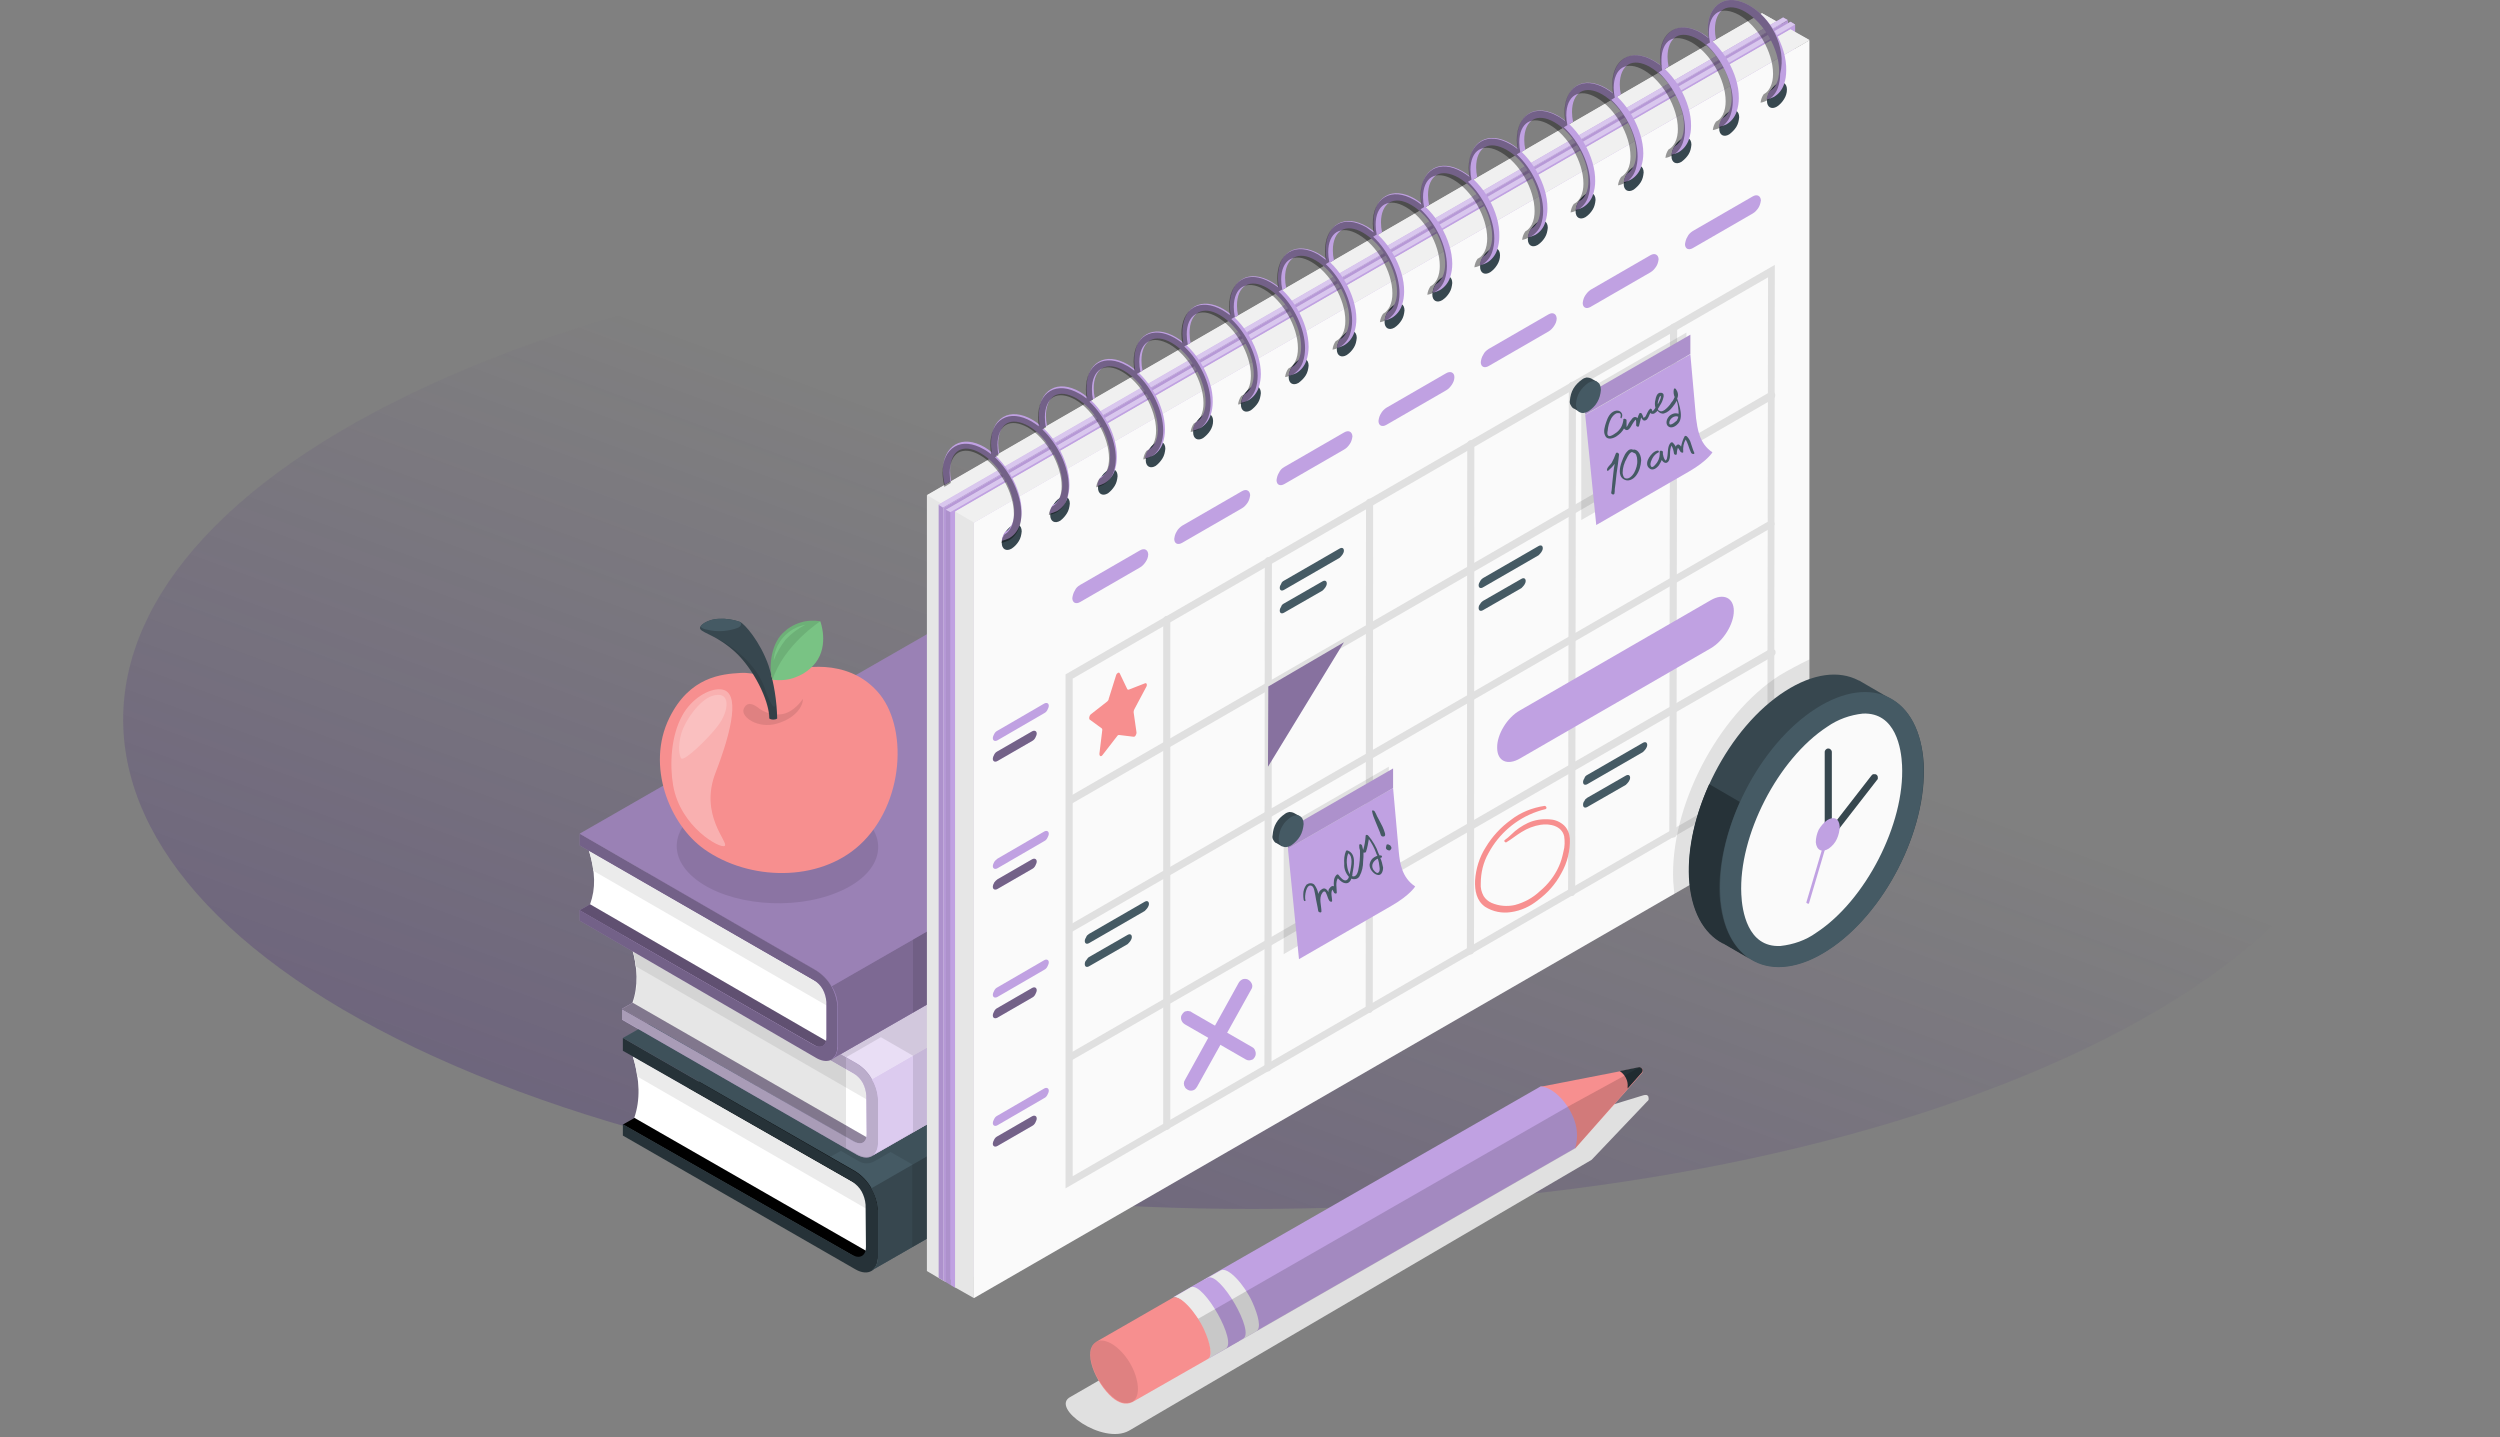 <svg width="548" height="315" viewBox="0 0 548 315" fill="none" xmlns="http://www.w3.org/2000/svg">
<rect x="0" y="0" width="548" height="315" fill="#808080" stroke="none"/>
<path opacity="0.4" d="M447.69 82.329C350.998 40.557 194.812 40.557 98.754 82.329C2.696 124.179 3.119 191.9 99.811 233.671C196.503 275.443 352.689 275.443 448.747 233.671C544.805 191.9 544.382 124.179 447.69 82.329Z" fill="url(#paint0_linear_1795_577)"/>
<path d="M136.531 246.498L190.127 277.046L278.646 226.263L225.05 196.418L136.531 246.498Z" fill="black"/>
<path d="M190.752 274.702L139.031 245.014C140.359 241.185 140.281 236.732 138.719 231.576L190.127 260.952C190.127 260.952 191.064 264.233 190.752 274.702Z" fill="white"/>
<path d="M190.127 260.952L138.719 231.576C139.188 232.982 139.5 234.466 139.656 235.951L190.674 265.405C190.596 263.999 190.439 262.436 190.127 260.952Z" fill="#EBEBEB"/>
<path d="M187.471 256.811C188.955 257.748 190.127 258.998 190.986 260.483C191.846 261.967 192.314 263.686 192.471 265.405V275.405C192.471 278.53 190.283 279.859 187.471 278.218L136.531 248.92V246.42L186.846 275.093C188.486 276.03 189.814 275.249 189.814 273.374L189.736 264.077C189.658 263.061 189.346 262.045 188.877 261.186C188.408 260.327 187.627 259.545 186.767 258.998L136.531 230.326V227.513L187.471 256.811Z" fill="#263238"/>
<path d="M136.531 227.513L225.05 177.433L275.989 205.95C277.396 206.887 278.646 208.137 279.505 209.622C280.364 211.106 280.833 212.747 280.99 214.466V224.466C280.99 226.029 280.443 227.122 279.505 227.669L190.986 278.53C191.924 277.984 192.471 276.89 192.471 275.327V265.327C192.393 263.608 191.846 261.889 190.986 260.405C190.127 258.92 188.955 257.67 187.471 256.733L136.531 227.513Z" fill="#455A64"/>
<path d="M190.988 260.483C191.848 261.967 192.395 263.608 192.473 265.327V275.327C192.473 276.89 191.926 277.983 190.988 278.53L279.507 227.669C280.445 227.122 280.991 226.028 280.991 224.466V214.466C280.913 212.747 280.445 211.106 279.507 209.622L190.988 260.483Z" fill="#37474F"/>
<path d="M136.375 221.107L190.283 251.967L272.395 204.856L218.487 174.777L136.375 221.107Z" fill="#C0A1E2"/>
<path opacity="0.45" d="M136.375 221.107L190.283 251.967L272.395 204.856L218.487 174.777L136.375 221.107Z" fill="white"/>
<path opacity="0.35" d="M136.375 221.107L190.283 251.967L272.395 204.856L218.487 174.777L136.375 221.107Z" fill="black"/>
<path d="M190.83 249.779L138.641 219.778C139.891 216.263 139.813 212.044 138.406 207.356L190.283 237.045C190.283 237.123 191.221 240.091 190.83 249.779Z" fill="white"/>
<path d="M190.283 237.123L138.406 207.434C138.875 208.84 139.188 210.325 139.344 211.809L190.83 241.498C190.752 240.013 190.596 238.529 190.283 237.123Z" fill="#EBEBEB"/>
<path d="M187.861 233.216C189.189 234.076 190.283 235.248 191.143 236.654C191.924 238.06 192.393 239.545 192.471 241.185V250.483C192.471 253.373 190.439 254.545 187.861 253.139L136.375 223.529V221.263L187.236 250.248C188.799 251.108 189.971 250.404 189.971 248.686L189.893 240.092C189.814 239.154 189.58 238.217 189.111 237.357C188.642 236.498 187.939 235.795 187.158 235.326L136.375 206.184V203.606L187.861 233.216Z" fill="#C0A1E2"/>
<path opacity="0.45" d="M187.861 233.216C189.189 234.076 190.283 235.248 191.143 236.654C191.924 238.06 192.393 239.545 192.471 241.185V250.483C192.471 253.373 190.439 254.545 187.861 253.139L136.375 223.529V221.263L187.236 250.248C188.799 251.108 189.971 250.404 189.971 248.686L189.893 240.092C189.814 239.154 189.58 238.217 189.111 237.357C188.642 236.498 187.939 235.795 187.158 235.326L136.375 206.184V203.606L187.861 233.216Z" fill="white"/>
<path opacity="0.15" d="M187.861 233.216C189.189 234.076 190.283 235.248 191.143 236.654C191.924 238.06 192.393 239.545 192.471 241.185V250.483C192.471 253.373 190.439 254.545 187.861 253.139L136.375 223.529V221.263L187.236 250.248C188.799 251.108 189.971 250.404 189.971 248.686L189.893 240.092C189.814 239.154 189.58 238.217 189.111 237.357C188.642 236.498 187.939 235.795 187.158 235.326L136.375 206.184V203.606L187.861 233.216Z" fill="black"/>
<path d="M136.375 203.606L218.487 157.198L269.973 186.105C271.302 186.965 272.395 188.137 273.255 189.543C274.036 190.949 274.505 192.434 274.583 194.074V203.372C274.583 204.856 274.036 205.872 273.255 206.34L191.143 253.373C192.002 252.905 192.471 251.889 192.471 250.404V241.107C192.393 239.545 191.924 237.982 191.143 236.576C190.361 235.17 189.268 233.998 187.861 233.138L136.375 203.606Z" fill="#C0A1E2"/>
<path opacity="0.65" d="M136.375 203.606L218.487 157.198L269.973 186.105C271.302 186.965 272.395 188.137 273.255 189.543C274.036 190.949 274.505 192.434 274.583 194.074V203.372C274.583 204.856 274.036 205.872 273.255 206.34L191.143 253.373C192.002 252.905 192.471 251.889 192.471 250.404V241.107C192.393 239.545 191.924 237.982 191.143 236.576C190.361 235.17 189.268 233.998 187.861 233.138L136.375 203.606Z" fill="white"/>
<path d="M191.145 236.654C192.004 237.982 192.473 239.545 192.473 241.185V250.405C192.473 251.889 191.926 252.905 191.145 253.373L273.179 206.262C274.038 205.794 274.507 204.778 274.507 203.293V193.996C274.429 192.434 273.96 190.871 273.179 189.465L191.145 236.654Z" fill="#C0A1E2"/>
<path opacity="0.45" d="M191.145 236.654C192.004 237.982 192.473 239.545 192.473 241.185V250.405C192.473 251.889 191.926 252.905 191.145 253.373L273.179 206.262C274.038 205.794 274.507 204.778 274.507 203.293V193.996C274.429 192.434 273.96 190.871 273.179 189.465L191.145 236.654Z" fill="white"/>
<path opacity="0.1" d="M185.439 231.81V251.655L181.923 253.608L136.531 227.591L140.047 225.56L136.375 223.45V221.185L138.719 219.857C140.047 216.028 139.813 211.731 138.484 207.434L136.375 206.262V203.684L185.439 231.81Z" fill="black"/>
<path d="M127 199.543L181.455 230.795L263.567 183.683L209.112 153.135L127 199.543Z" fill="#C0A1E2"/>
<path opacity="0.5" d="M127 199.543L181.455 230.795L263.567 183.683L209.112 153.135L127 199.543Z" fill="black"/>
<path d="M182.002 228.685L129.344 198.215C130.594 194.699 130.516 191.262 129.109 186.496L181.455 216.653C181.455 216.653 182.393 218.919 182.002 228.685Z" fill="white"/>
<path d="M181.455 216.653L129.109 186.496C129.578 187.902 129.891 189.387 130.047 190.871L182.002 220.872C181.924 219.466 181.767 218.059 181.455 216.653Z" fill="#EBEBEB"/>
<path d="M179.033 212.825C180.361 213.684 181.455 214.856 182.314 216.263C183.096 217.669 183.565 219.153 183.643 220.794V229.31C183.643 232.201 181.611 233.373 179.033 231.966L127.078 201.809V199.543L178.408 229.076C179.971 229.935 181.143 229.232 181.143 227.513V219.622C181.064 218.685 180.83 217.747 180.361 216.888C179.893 216.028 179.189 215.325 178.408 214.856L127.078 185.324V182.746L179.033 212.825Z" fill="#C0A1E2"/>
<path opacity="0.4" d="M179.033 212.825C180.361 213.684 181.455 214.856 182.314 216.263C183.096 217.669 183.565 219.153 183.643 220.794V229.31C183.643 232.201 181.611 233.373 179.033 231.966L127.078 201.809V199.543L178.408 229.076C179.971 229.935 181.143 229.232 181.143 227.513V219.622C181.064 218.685 180.83 217.747 180.361 216.888C179.893 216.028 179.189 215.325 178.408 214.856L127.078 185.324V182.746L179.033 212.825Z" fill="black"/>
<path d="M127.078 182.746L209.112 135.635L261.067 165.714C262.395 166.573 263.489 167.745 264.349 169.152C265.13 170.558 265.599 172.042 265.677 173.683V182.199C265.677 183.683 265.13 184.699 264.349 185.168L182.236 232.201C183.096 231.732 183.565 230.716 183.565 229.232V220.716C183.486 219.153 183.018 217.591 182.236 216.184C181.455 214.778 180.283 213.606 178.955 212.747L127.078 182.746Z" fill="#C0A1E2"/>
<path opacity="0.2" d="M127.078 182.746L209.112 135.635L261.067 165.714C262.395 166.573 263.489 167.745 264.349 169.152C265.13 170.558 265.599 172.042 265.677 173.683V182.199C265.677 183.683 265.13 184.699 264.349 185.168L182.236 232.201C183.096 231.732 183.565 230.716 183.565 229.232V220.716C183.486 219.153 183.018 217.591 182.236 216.184C181.455 214.778 180.283 213.606 178.955 212.747L127.078 182.746Z" fill="black"/>
<path d="M182.316 216.185C183.176 217.513 183.645 219.075 183.645 220.716V229.232C183.645 230.716 183.098 231.732 182.316 232.201L264.351 185.09C265.21 184.621 265.679 183.605 265.679 182.121V173.605C265.601 172.042 265.132 170.48 264.351 169.073L182.316 216.185Z" fill="#C0A1E2"/>
<path opacity="0.35" d="M182.316 216.185C183.176 217.513 183.645 219.075 183.645 220.716V229.232C183.645 230.716 183.098 231.732 182.316 232.201L264.351 185.09C265.21 184.621 265.679 183.605 265.679 182.121V173.605C265.601 172.042 265.132 170.48 264.351 169.073L182.316 216.185Z" fill="black"/>
<path opacity="0.1" d="M280.992 214.935V214.544C280.992 213.919 280.914 213.294 280.757 212.747C280.132 210.012 278.414 207.59 275.992 206.028L274.195 205.012C274.429 204.465 274.507 203.918 274.507 203.293V193.996C274.429 192.434 273.96 190.871 273.179 189.465C272.398 188.059 271.304 186.887 269.898 186.027L265.444 183.527C265.601 183.058 265.679 182.59 265.679 182.043V173.527C265.679 173.371 265.679 173.136 265.679 172.98C265.679 172.824 265.601 172.511 265.601 172.277C265.522 171.964 265.444 171.574 265.366 171.261C265.288 171.105 265.288 170.87 265.21 170.714C264.976 170.167 264.741 169.62 264.429 169.073L200.129 205.95V221.966L184.27 231.029L185.52 231.732L193.098 227.357L200.129 231.419V248.139L194.036 251.655L191.223 253.217L191.145 253.295C190.285 253.764 189.192 253.686 187.863 252.983L185.441 251.655L184.348 252.28L188.254 254.545C188.801 254.858 189.348 255.014 189.973 255.014C190.598 255.014 191.145 254.858 191.692 254.545L195.207 252.514L199.973 255.248V273.374L279.507 227.747C279.742 227.591 279.976 227.435 280.132 227.279C280.757 226.497 280.992 225.56 280.992 224.544V214.935Z" fill="black"/>
<path opacity="0.1" d="M152.626 192.824C159.814 198.371 173.643 199.699 183.487 195.637C193.331 191.652 195.44 183.84 188.174 178.292C180.908 172.745 167.158 171.417 157.314 175.48C147.47 179.543 145.438 187.277 152.626 192.824Z" fill="black"/>
<path d="M162.316 147.51C158.253 147.745 151.143 148.292 146.69 157.433C141.612 167.824 146.69 180.715 154.425 186.184C164.191 193.059 179.426 193.449 188.41 185.246C198.333 176.183 199.114 159.073 192.317 151.573C185.598 144.073 175.129 146.182 172.394 147.354C168.253 148.995 165.441 147.276 162.316 147.51Z" fill="#F78F8F"/>
<path opacity="0.3" d="M158.016 151.104C155.359 150.87 151.531 153.213 149.578 156.807C147.078 161.261 146.765 167.589 147.547 172.12C149.109 181.339 158.016 186.183 158.875 185.402C159.735 184.621 153.25 178.605 156.844 169.386C160.438 160.089 162.391 151.495 158.016 151.104Z" fill="white"/>
<path opacity="0.2" d="M155.984 152.588C153.328 153.526 150.203 157.823 149.344 160.792C148.484 163.761 148.953 165.87 149.344 166.261C150.125 166.886 155.516 161.573 157.313 159.151C159.891 155.87 160.36 151.104 155.984 152.588Z" fill="white"/>
<path d="M166.533 155.401C165.127 154.229 163.721 153.682 163.017 155.401C162.314 157.12 166.143 159.854 170.361 158.604C174.58 157.354 176.065 154.62 175.987 153.213C175.987 153.213 174.033 156.26 171.221 156.573C169.58 156.729 167.94 156.338 166.533 155.401Z" fill="#F78F8F"/>
<path opacity="0.1" d="M166.533 155.401C165.127 154.229 163.721 153.682 163.017 155.401C162.314 157.12 166.143 159.854 170.361 158.604C174.58 157.354 176.065 154.62 175.987 153.213C175.987 153.213 174.033 156.26 171.221 156.573C169.58 156.729 167.94 156.338 166.533 155.401Z" fill="black"/>
<path d="M170.361 157.51C170.283 153.604 169.658 149.698 168.486 145.947C166.611 140.557 163.173 136.728 162.235 136.338C160.751 135.791 159.188 135.556 157.626 135.635C155.438 135.635 152.86 137.119 153.563 137.978C154.266 138.838 157.392 139.463 161.22 142.979C165.048 146.494 168.642 153.448 168.642 157.51C168.876 157.667 169.189 157.745 169.501 157.745C169.814 157.745 170.126 157.667 170.361 157.51Z" fill="#37474F"/>
<path d="M162.079 136.26C162.001 136.26 161.923 136.182 161.845 136.182C160.438 135.791 159.032 135.557 157.626 135.635C156.063 135.635 154.188 136.416 153.641 137.197C153.485 137.51 153.954 137.901 155.907 138.213C157.86 138.526 159.813 138.291 161.61 137.666C162.47 137.354 162.782 136.572 162.079 136.26Z" fill="#455A64"/>
<path opacity="0.1" d="M167.547 150.635C165.828 145.713 160.672 141.651 157.078 139.854C158.563 140.713 159.891 141.729 161.141 142.901C164.969 146.416 168.563 153.37 168.563 157.433C168.797 157.589 169.11 157.667 169.422 157.667C169.735 157.667 170.047 157.589 170.282 157.433C170.282 157.433 170.282 155.948 170.047 153.839C170.047 155.87 169.11 155.167 167.547 150.635Z" fill="black"/>
<path d="M169.346 148.994C171.143 149.229 172.94 149.073 174.581 148.369C176.221 147.744 177.706 146.651 178.8 145.244C181.769 141.338 179.815 136.181 179.815 136.181C178.331 135.947 176.768 136.025 175.362 136.494C173.878 136.963 172.628 137.744 171.534 138.838C168.877 141.494 168.487 146.729 169.346 148.994Z" fill="#79C384"/>
<path opacity="0.1" d="M179.815 136.181C178.331 135.947 176.768 136.025 175.362 136.494C173.878 136.963 172.628 137.744 171.534 138.838C168.877 141.494 168.487 146.729 169.346 148.994C171.768 141.416 179.815 136.181 179.815 136.181Z" fill="black"/>
<path d="M176.531 136.963C174.656 137.275 172.938 138.291 171.688 139.697C170.438 141.104 169.656 142.979 169.578 144.854C170.203 143.135 171.141 141.572 172.234 140.166C173.485 138.838 174.969 137.744 176.531 136.963Z" fill="#79C384"/>
<path d="M390.37 5.24L207.317 110.946V255.092V281.031L205.676 280.093L203.176 278.609V108.603L386.229 2.896L389.354 4.693L390.37 5.24Z" fill="#E6E6E6"/>
<path d="M390.37 5.239V149.385L213.489 251.498L209.348 253.92L208.332 254.545L207.316 255.092V110.946L390.37 5.239Z" fill="#F0F0F0"/>
<path d="M386.229 2.896L390.37 5.24L207.317 110.946L203.176 108.524L386.229 2.896Z" fill="#F0F0F0"/>
<path d="M391.854 4.458L390.37 5.318L207.316 111.025L206.77 111.337V280.718L205.754 280.093V110.712L206.379 110.4L389.432 4.693L390.917 3.833L391.854 4.458Z" fill="#C0A1E2"/>
<path opacity="0.1" d="M391.854 4.458L390.37 5.318L207.316 111.025L206.77 111.337V280.718L205.754 280.093V110.712L206.379 110.4L389.432 4.693L390.917 3.833L391.854 4.458Z" fill="black"/>
<path d="M390.37 5.318L207.316 111.025L206.77 111.337V280.718L207.395 281.031L391.932 174.777V4.458L390.37 5.318Z" fill="#C0A1E2"/>
<path opacity="0.05" d="M390.37 5.318L207.316 111.025L206.77 111.337V280.718L207.395 281.031L391.932 174.777V4.458L390.37 5.318Z" fill="black"/>
<path d="M390.839 3.833L391.854 4.38L206.691 111.259L205.676 110.634L390.839 3.833Z" fill="#C0A1E2"/>
<path opacity="0.4" d="M390.839 3.833L391.854 4.38L206.691 111.259L205.676 110.634L390.839 3.833Z" fill="white"/>
<path d="M393.495 5.396L391.854 6.333L390.37 7.193L339.899 36.334L208.332 112.275V281.656L207.316 281.031V111.65L390.37 6.021L391.854 5.161L392.479 4.771L393.495 5.396Z" fill="#C0A1E2"/>
<path opacity="0.1" d="M393.495 5.396L391.854 6.333L390.37 7.193L339.899 36.334L208.332 112.275V281.656L207.316 281.031V111.65L390.37 6.021L391.854 5.161L392.479 4.771L393.495 5.396Z" fill="black"/>
<path d="M391.854 6.255L390.37 7.115L339.977 36.256L208.332 112.275V281.656L209.348 282.281L213.41 279.859L393.495 175.714V5.396L391.854 6.255Z" fill="#C0A1E2"/>
<path d="M392.479 4.771L393.495 5.396L208.332 112.275L207.316 111.728L392.479 4.771Z" fill="#C0A1E2"/>
<path opacity="0.4" d="M392.479 4.771L393.495 5.396L208.332 112.275L207.316 111.728L392.479 4.771Z" fill="white"/>
<path d="M396.62 8.833L393.495 10.63L391.854 11.568L390.37 12.427L213.488 114.54V284.546L209.348 282.202V112.196L390.37 7.661L391.854 6.802L392.401 6.489L393.417 7.115L396.62 8.833Z" fill="#E6E6E6"/>
<path d="M392.479 6.411L396.62 8.755L213.488 114.54L209.348 112.118L392.479 6.411Z" fill="#F0F0F0"/>
<path d="M213.488 114.54V284.546L396.62 178.839V8.833L213.488 114.54Z" fill="#FAFAFA"/>
<path d="M232.316 109.149C233.488 108.446 234.504 108.993 234.504 110.4C234.426 111.181 234.27 111.884 233.879 112.509C233.488 113.134 233.02 113.681 232.395 114.15C231.223 114.853 230.207 114.306 230.207 112.9C230.285 112.118 230.441 111.415 230.832 110.79C231.145 110.165 231.613 109.618 232.316 109.149Z" fill="#37474F"/>
<path d="M226.223 91.961C223.879 90.633 221.613 90.399 219.895 91.415C218.176 92.43 217.238 94.462 217.238 97.196C217.238 98.212 217.395 99.227 217.629 100.243L219.035 99.383C218.879 98.68 218.801 97.899 218.801 97.196C218.801 95.087 219.504 93.524 220.676 92.821C221.926 92.118 223.567 92.352 225.442 93.368C229.504 95.712 232.864 101.493 232.864 106.259C232.864 107.274 232.708 108.29 232.239 109.228C231.926 109.775 231.536 110.321 230.911 110.634C230.833 110.634 230.833 110.712 230.754 110.712C230.364 111.259 230.129 111.962 230.051 112.587C230.598 112.509 231.145 112.275 231.692 112.04C232.786 111.415 233.567 110.4 233.958 109.228C234.27 108.29 234.426 107.274 234.426 106.259C234.426 100.946 230.754 94.54 226.223 91.961Z" fill="#C0A1E2"/>
<path d="M242.785 103.134C243.957 102.43 244.973 102.977 244.973 104.384C244.895 105.165 244.738 105.868 244.348 106.493C243.957 107.118 243.488 107.665 242.863 108.134C241.691 108.837 240.676 108.29 240.676 106.884C240.754 106.102 240.91 105.399 241.301 104.774C241.613 104.071 242.16 103.524 242.785 103.134Z" fill="#37474F"/>
<path d="M236.692 85.867C234.348 84.539 232.082 84.305 230.363 85.32C228.645 86.336 227.707 88.368 227.707 91.102C227.707 92.118 227.863 93.133 228.098 94.149L229.504 93.29C229.348 92.586 229.27 91.805 229.27 91.102C229.27 88.993 229.973 87.43 231.145 86.727C232.395 86.024 234.035 86.258 235.91 87.274C239.973 89.618 243.333 95.399 243.333 100.165C243.333 101.18 243.176 102.196 242.708 103.134C242.395 103.681 242.004 104.227 241.379 104.54L241.223 104.618C240.833 105.165 240.598 105.79 240.52 106.493C241.067 106.415 241.614 106.181 242.083 105.946C243.176 105.321 243.958 104.306 244.348 103.134C244.661 102.196 244.817 101.18 244.817 100.165C244.895 94.93 241.223 88.524 236.692 85.867Z" fill="#C0A1E2"/>
<path d="M221.77 115.243C222.942 114.54 223.957 115.087 223.957 116.493C223.879 117.275 223.723 117.978 223.332 118.603C222.942 119.228 222.473 119.775 221.77 120.244C220.598 120.947 219.582 120.4 219.582 118.994C219.66 118.212 219.816 117.509 220.207 116.884C220.598 116.259 221.145 115.634 221.77 115.243Z" fill="#37474F"/>
<path d="M215.754 97.977C213.41 96.649 211.145 96.415 209.426 97.43C207.707 98.446 206.691 100.477 206.691 103.212C206.691 104.227 206.848 105.243 207.082 106.259L208.488 105.399C208.332 104.696 208.254 103.915 208.254 103.134C208.254 101.024 208.957 99.462 210.129 98.758C211.379 98.055 213.02 98.212 214.895 99.305C219.036 101.649 222.317 107.431 222.317 112.196C222.317 113.212 222.161 114.228 221.692 115.165C221.379 115.712 220.989 116.259 220.442 116.572L220.286 116.65C219.895 117.197 219.661 117.822 219.582 118.525C220.129 118.447 220.676 118.212 221.223 117.978C222.317 117.353 223.098 116.337 223.489 115.165C223.801 114.228 223.958 113.212 223.958 112.196C223.958 107.04 220.286 100.634 215.754 97.977Z" fill="#C0A1E2"/>
<path d="M253.254 97.118C254.426 96.415 255.442 96.962 255.442 98.368C255.363 99.149 255.207 99.852 254.817 100.477C254.426 101.102 253.957 101.649 253.332 102.118C252.16 102.821 251.145 102.274 251.145 100.868C251.223 100.087 251.379 99.383 251.77 98.758C252.082 98.055 252.629 97.508 253.254 97.118Z" fill="#37474F"/>
<path d="M247.16 79.852C244.817 78.523 242.551 78.289 240.832 79.305C239.113 80.32 238.176 82.352 238.176 85.086C238.176 86.102 238.332 87.117 238.566 88.133L239.973 87.274C239.816 86.57 239.738 85.789 239.738 85.086C239.738 82.977 240.441 81.414 241.613 80.711C242.863 80.008 244.504 80.164 246.379 81.258C250.442 83.602 253.801 89.383 253.801 94.149C253.801 95.165 253.645 96.18 253.176 97.118C252.864 97.665 252.473 98.212 251.848 98.524L251.692 98.602C251.301 99.149 251.067 99.774 250.989 100.477C251.536 100.399 252.083 100.165 252.629 99.93C253.723 99.305 254.504 98.29 254.895 97.118C255.208 96.18 255.364 95.165 255.364 94.149C255.364 88.836 251.692 82.508 247.16 79.852Z" fill="#C0A1E2"/>
<path d="M263.723 91.024C264.895 90.321 265.91 90.868 265.91 92.274C265.91 93.055 265.676 93.758 265.285 94.383C264.895 95.008 264.348 95.555 263.723 96.024C262.551 96.727 261.535 96.18 261.535 94.774C261.535 93.993 261.77 93.289 262.16 92.664C262.551 91.961 263.098 91.414 263.723 91.024Z" fill="#37474F"/>
<path d="M257.629 73.836C255.285 72.507 253.02 72.273 251.301 73.289C249.582 74.304 248.645 76.336 248.645 79.07C248.645 80.086 248.801 81.102 249.035 82.117L250.441 81.258C250.285 80.555 250.207 79.773 250.207 78.992C250.207 76.883 250.91 75.32 252.082 74.617C253.332 73.914 254.973 74.07 256.848 75.164C260.911 77.508 264.27 83.289 264.27 88.055C264.27 89.071 264.114 90.086 263.645 91.024C263.333 91.571 262.942 92.118 262.317 92.43L262.161 92.508C261.77 93.055 261.536 93.68 261.457 94.383C262.004 94.305 262.551 94.071 263.098 93.836C264.192 93.211 264.973 92.196 265.364 91.024C265.676 90.086 265.833 89.071 265.833 88.055C265.911 82.82 262.161 76.414 257.629 73.836Z" fill="#C0A1E2"/>
<path d="M274.191 84.93C275.363 84.227 276.379 84.773 276.379 86.18C276.301 86.961 276.145 87.664 275.754 88.289C275.363 88.914 274.817 89.461 274.191 89.93C273.02 90.633 272.004 90.086 272.004 88.68C272.082 87.899 272.238 87.195 272.629 86.57C273.02 85.945 273.566 85.398 274.191 84.93Z" fill="#37474F"/>
<path d="M268.176 67.742C265.832 66.413 263.567 66.179 261.848 67.195C260.129 68.21 259.191 70.242 259.191 72.976C259.191 73.992 259.348 75.007 259.582 76.023L260.988 75.164C260.832 74.461 260.754 73.679 260.754 72.898C260.754 70.789 261.457 69.226 262.629 68.523C263.879 67.82 265.52 67.976 267.395 69.07C271.457 71.414 274.817 77.195 274.817 81.961C274.817 82.977 274.661 83.992 274.192 84.93C273.879 85.477 273.489 86.024 272.942 86.336C272.864 86.336 272.864 86.414 272.786 86.414C272.395 86.961 272.161 87.586 272.082 88.289C272.629 88.211 273.176 87.977 273.645 87.742C274.739 87.117 275.52 86.102 275.911 84.93C276.223 83.992 276.38 82.977 276.38 81.961C276.38 76.805 272.708 70.398 268.176 67.742Z" fill="#C0A1E2"/>
<path d="M284.66 78.914C285.832 78.211 286.848 78.758 286.848 80.164C286.77 80.945 286.613 81.649 286.223 82.274C285.832 82.899 285.285 83.445 284.66 83.914C283.488 84.617 282.473 84.07 282.473 82.664C282.551 81.883 282.707 81.18 283.098 80.555C283.566 79.852 284.035 79.305 284.66 78.914Z" fill="#37474F"/>
<path d="M278.645 61.726C276.301 60.398 274.035 60.163 272.317 61.179C270.598 62.194 269.582 64.226 269.582 66.96C269.582 67.976 269.738 68.992 269.973 70.007L271.379 69.148C271.223 68.445 271.145 67.663 271.145 66.96C271.145 64.851 271.848 63.288 273.02 62.585C274.27 61.882 275.91 62.038 277.785 63.132C281.848 65.476 285.208 71.257 285.208 76.023C285.208 77.039 285.051 78.055 284.583 78.992C284.27 79.539 283.879 80.086 283.333 80.398L283.176 80.477C282.786 81.023 282.551 81.648 282.473 82.352C283.02 82.273 283.567 82.039 284.114 81.805C285.208 81.18 285.989 80.164 286.38 78.992C286.692 78.055 286.848 77.039 286.848 76.023C286.848 70.71 283.176 64.304 278.645 61.726Z" fill="#C0A1E2"/>
<path d="M295.211 72.82C296.383 72.117 297.399 72.664 297.399 74.07C297.32 74.851 297.164 75.555 296.774 76.18C296.383 76.805 295.914 77.352 295.211 77.82C294.039 78.523 293.023 77.977 293.023 76.57C293.102 75.789 293.258 75.086 293.648 74.461C294.039 73.836 294.586 73.289 295.211 72.82Z" fill="#37474F"/>
<path d="M289.114 55.632C286.77 54.304 284.504 54.069 282.785 55.085C281.066 56.101 280.129 58.132 280.129 60.867C280.129 61.882 280.285 62.898 280.52 63.914L281.926 63.054C281.77 62.351 281.691 61.57 281.691 60.867C281.691 58.757 282.395 57.195 283.567 56.491C284.817 55.788 286.457 55.944 288.332 57.038C292.395 59.382 295.754 65.164 295.754 69.929C295.754 70.945 295.598 71.961 295.129 72.898C294.817 73.445 294.426 73.992 293.879 74.305L293.723 74.383C293.333 74.93 293.098 75.555 293.02 76.258C293.567 76.18 294.114 75.945 294.583 75.711C295.676 75.086 296.458 74.07 296.848 72.898C297.161 71.961 297.317 70.945 297.317 69.929C297.317 64.695 293.645 58.288 289.114 55.632Z" fill="#C0A1E2"/>
<path d="M305.68 66.804C306.852 66.101 307.867 66.648 307.867 68.054C307.789 68.836 307.633 69.539 307.242 70.164C306.852 70.789 306.383 71.336 305.68 71.804C304.508 72.508 303.492 71.961 303.492 70.554C303.57 69.773 303.727 69.07 304.117 68.445C304.508 67.742 305.055 67.195 305.68 66.804Z" fill="#37474F"/>
<path d="M299.582 49.616C297.239 48.288 294.973 48.053 293.254 49.069C291.535 50.085 290.598 52.116 290.598 54.85C290.598 55.866 290.754 56.882 290.988 57.898L292.395 57.038C292.238 56.335 292.16 55.554 292.16 54.85C292.16 52.741 292.863 51.178 294.035 50.475C295.285 49.772 296.926 49.928 298.801 51.022C302.864 53.366 306.223 59.148 306.223 63.913C306.223 64.929 306.067 65.945 305.598 66.882C305.286 67.429 304.895 67.976 304.348 68.288L304.192 68.367C303.801 68.913 303.567 69.538 303.489 70.242C304.036 70.163 304.583 69.929 305.051 69.695C306.145 69.07 306.926 68.054 307.317 66.882C307.63 65.945 307.786 64.929 307.786 63.913C307.864 58.601 304.114 52.194 299.582 49.616Z" fill="#C0A1E2"/>
<path d="M316.149 60.788C317.32 60.085 318.336 60.632 318.336 62.038C318.258 62.819 318.102 63.523 317.711 64.148C317.32 64.773 316.852 65.32 316.149 65.788C314.977 66.492 313.961 65.945 313.961 64.538C314.039 63.757 314.195 63.054 314.586 62.429C314.977 61.726 315.523 61.179 316.149 60.788Z" fill="#37474F"/>
<path d="M310.055 43.522C307.711 42.194 305.445 41.96 303.727 42.975C302.008 43.991 301.07 46.022 301.07 48.757C301.07 49.772 301.227 50.788 301.461 51.804L302.945 50.944C302.789 50.241 302.711 49.46 302.711 48.757C302.711 46.647 303.414 45.085 304.586 44.382C305.836 43.678 307.477 43.835 309.352 44.928C313.415 47.272 316.774 53.054 316.774 57.82C316.774 58.835 316.618 59.851 316.149 60.788C315.836 61.335 315.446 61.882 314.899 62.195L314.743 62.273C314.352 62.82 314.118 63.445 314.04 64.148C314.586 64.07 315.133 63.835 315.602 63.601C316.696 62.976 317.477 61.96 317.868 60.788C318.18 59.851 318.337 58.835 318.337 57.82C318.337 52.585 314.586 46.178 310.055 43.522Z" fill="#C0A1E2"/>
<path d="M326.617 54.694C327.789 53.991 328.805 54.538 328.805 55.944C328.805 56.726 328.57 57.429 328.18 58.054C327.789 58.679 327.32 59.226 326.617 59.695C325.445 60.398 324.43 59.851 324.43 58.444C324.508 57.663 324.664 56.96 325.055 56.335C325.445 55.632 325.992 55.085 326.617 54.694Z" fill="#37474F"/>
<path d="M320.524 37.506C318.18 36.178 315.914 35.944 314.195 36.959C312.477 37.975 311.461 40.006 311.461 42.741C311.461 43.756 311.617 44.772 311.852 45.788L313.258 44.928C313.102 44.225 313.023 43.444 313.023 42.741C313.023 40.631 313.727 39.069 314.899 38.365C316.149 37.662 317.789 37.897 319.664 38.912C323.805 41.256 327.086 47.038 327.086 51.803C327.086 52.819 326.93 53.835 326.461 54.772C326.149 55.319 325.758 55.866 325.211 56.179L325.055 56.257C324.665 56.804 324.43 57.429 324.352 58.132C324.899 58.054 325.446 57.819 325.915 57.585C327.008 56.96 327.79 55.944 328.18 54.772C328.493 53.835 328.649 52.819 328.649 51.803C328.805 46.491 325.133 40.084 320.524 37.506Z" fill="#C0A1E2"/>
<path d="M337.086 48.678C338.258 47.975 339.274 48.522 339.274 49.929C339.195 50.71 339.039 51.413 338.649 52.038C338.258 52.663 337.789 53.21 337.086 53.679C335.914 54.382 334.898 53.835 334.898 52.429C334.977 51.647 335.133 50.944 335.523 50.319C335.992 49.616 336.461 49.069 337.086 48.678Z" fill="#37474F"/>
<path d="M331.071 31.412C328.727 30.084 326.461 29.85 324.742 30.865C323.023 31.881 322.008 33.912 322.008 36.647C322.008 37.663 322.164 38.678 322.398 39.694L323.805 38.834C323.648 38.131 323.57 37.35 323.57 36.647C323.57 34.537 324.274 32.975 325.445 32.272C326.695 31.569 328.336 31.803 330.211 32.819C334.352 35.162 337.633 40.944 337.633 45.71C337.633 46.725 337.477 47.741 337.008 48.678C336.696 49.225 336.305 49.772 335.758 50.085L335.602 50.163C335.211 50.71 334.977 51.335 334.899 52.038C335.446 51.96 335.993 51.725 336.54 51.491C337.633 50.866 338.415 49.85 338.727 48.678C339.04 47.741 339.196 46.725 339.196 45.71C339.274 40.475 335.602 34.069 331.071 31.412Z" fill="#C0A1E2"/>
<path d="M347.555 42.584C348.727 41.881 349.742 42.428 349.742 43.835C349.664 44.616 349.508 45.319 349.117 45.944C348.727 46.569 348.258 47.116 347.555 47.585C346.383 48.288 345.367 47.741 345.367 46.335C345.445 45.553 345.602 44.85 345.992 44.225C346.461 43.522 346.93 42.975 347.555 42.584Z" fill="#37474F"/>
<path d="M341.539 25.396C339.196 24.068 336.93 23.834 335.211 24.849C333.492 25.865 332.555 27.896 332.555 30.631C332.555 31.647 332.711 32.662 332.945 33.678L334.352 32.819C334.195 32.115 334.117 31.334 334.117 30.631C334.117 28.521 334.82 26.959 335.992 26.256C337.164 25.553 338.883 25.709 340.758 26.803C344.821 29.147 348.18 34.928 348.18 39.694C348.18 40.709 348.024 41.725 347.555 42.663C347.243 43.21 346.852 43.757 346.227 44.069L346.071 44.147C345.68 44.694 345.446 45.319 345.368 46.022C345.915 45.944 346.461 45.71 346.93 45.475C348.024 44.85 348.805 43.835 349.196 42.663C349.508 41.725 349.665 40.709 349.665 39.694C349.743 34.381 346.071 27.975 341.539 25.396Z" fill="#C0A1E2"/>
<path d="M358.102 36.569C359.274 35.865 360.289 36.412 360.289 37.819C360.211 38.6 360.055 39.303 359.664 39.928C359.274 40.553 358.727 41.1 358.102 41.569C356.93 42.272 355.914 41.725 355.914 40.319C355.992 39.538 356.148 38.834 356.539 38.209C356.93 37.506 357.477 36.959 358.102 36.569Z" fill="#37474F"/>
<path d="M352.008 19.302C349.664 17.974 347.399 17.74 345.68 18.756C343.961 19.771 343.023 21.802 343.023 24.537C343.023 25.553 343.18 26.568 343.414 27.584L344.82 26.725C344.664 26.021 344.586 25.24 344.586 24.537C344.586 22.428 345.289 20.865 346.461 20.162C347.633 19.459 349.352 19.615 351.227 20.709C355.289 23.053 358.649 28.834 358.649 33.6C358.649 34.615 358.493 35.631 358.024 36.569C357.711 37.116 357.321 37.663 356.774 37.975C356.696 37.975 356.696 38.053 356.618 38.053C356.227 38.6 355.993 39.225 355.915 39.928C356.461 39.85 357.008 39.616 357.477 39.381C358.571 38.756 359.352 37.741 359.743 36.569C360.055 35.631 360.212 34.615 360.212 33.6C360.212 28.365 356.54 21.959 352.008 19.302Z" fill="#C0A1E2"/>
<path d="M368.57 30.475C369.742 29.772 370.758 30.319 370.758 31.725C370.68 32.506 370.524 33.209 370.133 33.834C369.742 34.459 369.195 35.006 368.57 35.475C367.398 36.178 366.383 35.631 366.383 34.225C366.461 33.444 366.617 32.741 367.008 32.116C367.398 31.491 367.945 30.866 368.57 30.475Z" fill="#37474F"/>
<path d="M362.477 13.287C360.133 11.958 357.867 11.724 356.149 12.74C354.43 13.755 353.492 15.787 353.492 18.521C353.492 19.537 353.648 20.552 353.883 21.568L355.289 20.709C355.133 20.006 355.055 19.224 355.055 18.521C355.055 16.412 355.758 14.849 356.93 14.146C358.102 13.443 359.821 13.599 361.696 14.693C365.758 17.037 369.118 22.818 369.118 27.584C369.118 28.6 368.961 29.615 368.493 30.553C368.18 31.1 367.79 31.647 367.243 31.959C367.243 31.959 367.165 32.037 367.086 32.037C366.696 32.584 366.461 33.209 366.383 33.912C366.93 33.834 367.477 33.6 367.946 33.365C369.04 32.74 369.821 31.725 370.212 30.553C370.524 29.615 370.68 28.6 370.68 27.584C370.758 22.271 367.008 15.865 362.477 13.287Z" fill="#C0A1E2"/>
<path d="M379.039 24.459C380.211 23.756 381.227 24.302 381.227 25.709C381.149 26.49 380.992 27.193 380.602 27.818C380.211 28.443 379.664 28.99 379.039 29.459C377.867 30.162 376.852 29.615 376.852 28.209C376.93 27.428 377.086 26.724 377.477 26.099C377.867 25.396 378.414 24.849 379.039 24.459Z" fill="#37474F"/>
<path d="M372.946 7.193C370.602 5.865 368.336 5.63 366.617 6.646C364.898 7.662 363.961 9.693 363.961 12.427C363.961 13.443 364.117 14.459 364.352 15.474L365.758 14.615C365.602 13.912 365.523 13.13 365.523 12.427C365.523 10.318 366.227 8.755 367.399 8.052C368.57 7.349 370.289 7.505 372.164 8.599C376.227 10.943 379.586 16.724 379.586 21.49C379.586 22.506 379.43 23.521 378.961 24.459C378.649 25.006 378.258 25.553 377.633 25.865L377.477 25.944C377.086 26.49 376.852 27.115 376.774 27.819C377.321 27.74 377.868 27.506 378.415 27.272C379.508 26.647 380.29 25.631 380.68 24.459C380.993 23.521 381.149 22.506 381.149 21.49C381.227 16.256 377.477 9.849 372.946 7.193Z" fill="#C0A1E2"/>
<path d="M389.508 18.365C390.68 17.662 391.695 18.209 391.695 19.615C391.695 20.396 391.461 21.099 391.07 21.724C390.68 22.35 390.211 22.896 389.508 23.365C388.336 24.068 387.32 23.521 387.32 22.115C387.398 21.334 387.555 20.631 387.945 20.006C388.414 19.381 388.883 18.756 389.508 18.365Z" fill="#37474F"/>
<path d="M383.414 1.177C381.071 -0.151 378.805 -0.386 377.086 0.63C375.367 1.645 374.352 3.677 374.352 6.411C374.352 7.427 374.508 8.443 374.742 9.458L376.148 8.599C375.992 7.896 375.914 7.114 375.914 6.411C375.914 4.302 376.617 2.739 377.789 2.036C378.961 1.333 380.68 1.489 382.555 2.583C386.618 4.927 389.977 10.708 389.977 15.474C389.977 16.49 389.821 17.505 389.352 18.443C389.04 19.068 388.649 19.537 388.102 19.849L387.946 19.927C387.555 20.474 387.321 21.099 387.243 21.802C387.79 21.724 388.336 21.49 388.805 21.256C389.899 20.631 390.68 19.615 391.071 18.443C391.383 17.505 391.54 16.49 391.54 15.474C391.696 10.161 388.024 3.755 383.414 1.177Z" fill="#C0A1E2"/>
<path opacity="0.4" d="M383.416 1.177C381.073 -0.151 378.807 -0.386 377.088 0.63C375.369 1.645 374.354 3.677 374.354 6.411C374.354 7.036 374.432 7.739 374.51 8.364C373.963 7.974 373.494 7.583 372.869 7.193C370.525 5.864 368.26 5.63 366.541 6.646C364.822 7.661 363.884 9.693 363.884 12.427C363.884 13.052 363.963 13.755 364.041 14.38C363.494 13.99 362.947 13.599 362.4 13.287C360.056 11.958 357.791 11.724 356.072 12.74C354.353 13.755 353.415 15.787 353.415 18.521C353.415 19.146 353.493 19.849 353.572 20.474C353.025 20.084 352.478 19.693 351.931 19.381C349.587 18.052 347.321 17.818 345.603 18.834C343.884 19.849 342.946 21.881 342.946 24.615C342.946 25.24 343.024 25.943 343.102 26.568C342.556 26.178 342.087 25.787 341.462 25.474C339.118 24.146 336.852 23.912 335.133 24.928C333.415 25.943 332.477 27.974 332.477 30.709C332.477 31.334 332.555 32.037 332.633 32.662C332.086 32.272 331.618 31.881 330.993 31.568C328.649 30.24 326.383 30.006 324.664 31.021C322.946 32.037 321.93 34.069 321.93 36.803C321.93 37.428 322.008 38.131 322.086 38.756C321.539 38.365 320.992 37.975 320.445 37.662C318.102 36.334 315.836 36.1 314.117 37.115C312.398 38.131 311.383 40.163 311.383 42.897C311.383 43.522 311.461 44.225 311.539 44.85C310.992 44.459 310.523 44.069 309.898 43.756C307.554 42.428 305.289 42.194 303.57 43.209C301.851 44.225 300.913 46.256 300.913 48.991C300.913 49.616 300.992 50.319 301.07 50.944C300.523 50.553 299.976 50.163 299.429 49.772C297.085 48.444 294.82 48.21 293.101 49.225C291.382 50.241 290.444 52.272 290.444 55.007C290.444 55.632 290.523 56.335 290.601 56.96C290.054 56.569 289.585 56.179 288.96 55.788C286.616 54.46 284.35 54.225 282.632 55.241C280.913 56.257 279.975 58.288 279.975 61.023C279.975 61.648 280.053 62.351 280.132 62.976C279.585 62.585 279.038 62.194 278.491 61.882C276.147 60.554 273.881 60.319 272.162 61.335C270.444 62.351 269.428 64.382 269.428 67.117C269.428 67.742 269.506 68.445 269.584 69.07C269.037 68.679 268.49 68.288 267.944 67.976C265.6 66.648 263.334 66.413 261.615 67.429C259.896 68.445 258.959 70.476 258.959 73.21C258.959 73.835 259.037 74.539 259.115 75.164C258.568 74.773 258.021 74.382 257.474 74.07C255.131 72.742 252.865 72.507 251.146 73.523C249.427 74.539 248.49 76.57 248.49 79.305C248.49 79.93 248.568 80.633 248.646 81.258C248.099 80.867 247.63 80.476 247.005 80.164C244.662 78.836 242.396 78.601 240.677 79.617C238.958 80.633 238.021 82.664 238.021 85.398C238.021 86.023 238.099 86.727 238.177 87.352C237.63 86.961 237.161 86.57 236.536 86.258C234.192 84.93 231.927 84.695 230.208 85.711C228.489 86.727 227.552 88.758 227.552 91.492C227.552 92.117 227.63 92.821 227.708 93.446C227.161 93.055 226.614 92.664 226.067 92.352C223.723 91.024 221.458 90.789 219.739 91.805C218.02 92.821 217.082 94.852 217.082 97.586C217.082 98.211 217.161 98.915 217.239 99.54C216.692 99.149 216.223 98.758 215.598 98.446C213.254 97.118 210.988 96.883 209.27 97.899C207.551 98.915 206.613 100.946 206.613 103.68C206.613 104.696 206.77 105.712 207.004 106.727L208.41 105.868C208.254 105.165 208.176 104.383 208.176 103.602C208.176 101.493 208.879 99.93 210.051 99.227C211.301 98.524 212.942 98.68 214.817 99.774C218.957 102.118 222.239 107.899 222.239 112.665C222.239 113.681 222.083 114.696 221.614 115.634C221.301 116.181 220.911 116.728 220.364 117.04L220.208 117.118C219.817 117.665 219.582 118.29 219.504 118.993C220.051 118.915 220.598 118.681 221.145 118.446C222.239 117.821 223.02 116.806 223.411 115.634C223.723 114.696 223.88 113.681 223.88 112.665C223.88 108.446 221.458 103.368 218.098 100.243L218.879 99.774C218.723 99.071 218.645 98.29 218.645 97.508C218.645 95.399 219.348 93.836 220.52 93.133C221.77 92.43 223.411 92.664 225.286 93.68C229.348 96.024 232.708 101.805 232.708 106.571C232.708 107.587 232.552 108.602 232.083 109.54C231.77 110.087 231.38 110.634 230.755 110.946C230.677 110.946 230.677 111.024 230.599 111.024C230.208 111.571 229.973 112.274 229.895 112.899C230.442 112.821 230.989 112.587 231.536 112.353C232.63 111.728 233.411 110.712 233.802 109.54C234.114 108.602 234.271 107.587 234.271 106.571C234.271 102.352 231.849 97.274 228.489 94.149L229.27 93.68C229.114 92.977 229.036 92.196 229.036 91.414C229.036 89.305 229.739 87.742 230.911 87.039C232.161 86.336 233.802 86.57 235.677 87.586C239.739 89.93 243.099 95.711 243.099 100.477C243.099 101.493 242.943 102.508 242.474 103.446C242.161 103.993 241.771 104.54 241.146 104.852L240.99 104.93C240.599 105.477 240.364 106.102 240.286 106.805C240.833 106.727 241.38 106.493 241.849 106.259C242.943 105.634 243.724 104.618 244.115 103.446C244.427 102.508 244.583 101.493 244.583 100.477C244.583 96.18 242.161 91.18 238.802 88.055L239.583 87.586C239.427 86.883 239.349 86.102 239.349 85.32C239.349 83.211 240.052 81.648 241.224 80.945C242.474 80.242 244.115 80.398 245.99 81.492C250.052 83.836 253.412 89.617 253.412 94.383C253.412 95.399 253.256 96.415 252.787 97.352C252.474 97.899 252.084 98.446 251.459 98.758L251.302 98.836C250.912 99.383 250.677 100.008 250.599 100.711C251.146 100.633 251.693 100.399 252.24 100.165C253.334 99.54 254.115 98.524 254.506 97.352C254.818 96.415 254.974 95.399 254.974 94.383C254.974 90.086 252.552 85.086 249.193 81.961L249.974 81.492C249.818 80.789 249.74 80.008 249.74 79.305C249.74 77.195 250.443 75.632 251.615 74.929C252.865 74.226 254.506 74.461 256.381 75.476C260.443 77.82 263.803 83.602 263.803 88.367C263.803 89.383 263.647 90.399 263.178 91.336C262.865 91.883 262.475 92.43 261.85 92.743L261.693 92.821C261.303 93.368 261.068 93.993 260.99 94.696C261.537 94.618 262.084 94.383 262.631 94.149C263.725 93.524 264.506 92.508 264.897 91.336C265.209 90.399 265.365 89.383 265.365 88.367C265.365 84.07 262.943 79.07 259.584 75.945L260.365 75.476C260.209 74.773 260.131 73.992 260.131 73.289C260.131 71.179 260.834 69.617 262.006 68.913C263.256 68.21 264.897 68.367 266.772 69.46C270.834 71.804 274.194 77.586 274.194 82.352C274.194 83.367 274.038 84.383 273.569 85.32C273.256 85.867 272.866 86.414 272.241 86.727C272.162 86.727 272.162 86.805 272.084 86.805C271.694 87.352 271.459 87.977 271.381 88.68C271.928 88.602 272.475 88.367 272.944 88.133C274.038 87.508 274.819 86.492 275.209 85.32C275.522 84.383 275.678 83.367 275.678 82.352C275.678 78.133 273.256 73.054 269.897 69.929L270.678 69.46C270.522 68.757 270.444 67.976 270.444 67.273C270.444 65.163 271.147 63.601 272.319 62.898C273.569 62.194 275.209 62.351 277.085 63.444C281.147 65.788 284.507 71.57 284.507 76.336C284.507 77.351 284.35 78.367 283.882 79.305C283.569 79.851 283.178 80.398 282.553 80.711L282.397 80.789C282.007 81.336 281.772 81.961 281.694 82.664C282.241 82.586 282.788 82.352 283.335 82.117C284.429 81.492 285.21 80.476 285.6 79.305C285.913 78.367 286.069 77.351 286.069 76.336C286.069 72.117 283.647 67.038 280.288 63.913L281.069 63.444C280.913 62.741 280.835 61.96 280.835 61.257C280.835 59.148 281.538 57.585 282.71 56.882C283.96 56.179 285.6 56.335 287.476 57.429C291.538 59.773 294.898 65.554 294.898 70.32C294.898 71.335 294.741 72.351 294.273 73.289C293.96 73.835 293.569 74.382 292.944 74.695L292.788 74.773C292.398 75.32 292.163 75.945 292.085 76.648C292.632 76.57 293.179 76.336 293.648 76.101C294.741 75.476 295.523 74.461 295.913 73.289C296.226 72.351 296.382 71.335 296.382 70.32C296.382 66.023 293.96 61.023 290.601 57.898L291.382 57.429C291.226 56.726 291.148 55.944 291.148 55.241C291.148 53.132 291.851 51.569 293.023 50.866C294.273 50.163 295.913 50.319 297.788 51.413C301.851 53.757 305.211 59.538 305.211 64.304C305.211 65.32 305.054 66.335 304.586 67.273C304.273 67.82 303.882 68.367 303.335 68.679L303.179 68.757C302.789 69.304 302.554 69.929 302.476 70.632C303.023 70.554 303.57 70.32 304.039 70.085C305.132 69.46 305.914 68.445 306.304 67.273C306.617 66.335 306.773 65.32 306.773 64.304C306.773 60.007 304.351 55.007 300.992 51.882L301.773 51.413C301.617 50.71 301.539 49.928 301.539 49.225C301.539 47.116 302.242 45.553 303.414 44.85C304.664 44.147 306.304 44.303 308.179 45.397C312.242 47.741 315.602 53.522 315.602 58.288C315.602 59.304 315.445 60.319 314.977 61.257C314.664 61.804 314.273 62.351 313.726 62.663L313.57 62.741C313.18 63.288 312.945 63.913 312.867 64.617C313.414 64.538 313.961 64.304 314.43 64.07C315.523 63.444 316.305 62.429 316.695 61.257C317.008 60.319 317.164 59.304 317.164 58.288C317.164 53.991 314.742 48.991 311.383 45.866L312.164 45.397C312.008 44.694 311.93 43.913 311.93 43.209C311.93 41.1 312.633 39.538 313.805 38.834C314.977 38.131 316.695 38.287 318.57 39.381C322.633 41.725 325.993 47.507 325.993 52.272C325.993 53.288 325.836 54.304 325.367 55.241C325.055 55.788 324.664 56.335 324.039 56.647L323.883 56.726C323.492 57.273 323.258 57.898 323.18 58.601C323.727 58.523 324.274 58.288 324.821 58.054C325.914 57.429 326.696 56.413 327.086 55.241C327.399 54.304 327.555 53.288 327.555 52.272C327.555 48.053 325.133 42.975 321.774 39.85L322.555 39.381C322.399 38.678 322.321 37.897 322.321 37.194C322.321 35.084 323.024 33.522 324.196 32.819C325.446 32.115 327.086 32.272 328.961 33.365C333.102 35.709 336.383 41.491 336.383 46.256C336.383 47.272 336.227 48.288 335.758 49.225C335.446 49.772 335.055 50.319 334.508 50.632L334.352 50.71C333.962 51.257 333.727 51.882 333.649 52.585C334.196 52.507 334.743 52.272 335.212 52.038C336.383 51.491 337.321 50.475 337.79 49.225C338.102 48.288 338.259 47.272 338.259 46.256C338.259 42.038 335.837 36.959 332.477 33.834L333.258 33.365C333.102 32.662 333.024 31.881 333.024 31.178C333.024 29.068 333.727 27.506 334.899 26.803C336.071 26.099 337.79 26.256 339.665 27.349C343.728 29.693 347.087 35.475 347.087 40.241C347.087 41.256 346.931 42.272 346.462 43.209C346.149 43.756 345.759 44.303 345.134 44.616L344.978 44.694C344.587 45.241 344.353 45.866 344.274 46.569C344.821 46.491 345.368 46.256 345.837 46.022C346.931 45.397 347.712 44.381 348.103 43.209C348.415 42.272 348.571 41.256 348.571 40.241C348.571 36.022 346.149 31.021 342.79 27.896L343.571 27.428C343.415 26.724 343.337 25.943 343.337 25.24C343.337 23.131 344.04 21.568 345.212 20.865C346.384 20.162 348.103 20.318 349.978 21.412C354.04 23.756 357.4 29.537 357.4 34.303C357.4 35.319 357.244 36.334 356.775 37.272C356.462 37.819 356.072 38.287 355.525 38.678C355.447 38.678 355.447 38.756 355.369 38.756C354.978 39.303 354.744 39.928 354.665 40.631C355.212 40.553 355.759 40.319 356.228 40.084C357.322 39.459 358.103 38.444 358.494 37.272C358.806 36.334 358.962 35.319 358.962 34.303C358.962 30.084 356.54 25.006 353.181 21.881L353.962 21.412C353.806 20.709 353.728 19.927 353.728 19.224C353.728 17.115 354.431 15.552 355.603 14.849C356.775 14.146 358.494 14.302 360.369 15.396C364.431 17.74 367.791 23.521 367.791 28.287C367.791 29.303 367.635 30.318 367.166 31.256C366.853 31.803 366.463 32.35 365.916 32.662C365.838 32.662 365.838 32.74 365.76 32.74C365.369 33.287 365.135 33.912 365.056 34.615C365.603 34.537 366.15 34.303 366.619 34.069C367.713 33.444 368.494 32.428 368.885 31.256C369.197 30.318 369.353 29.303 369.353 28.287C369.353 24.068 366.931 18.99 363.572 15.865L364.353 15.396C364.197 14.693 364.197 13.912 364.197 13.13C364.197 11.021 364.9 9.458 366.072 8.755C367.244 8.052 368.963 8.286 370.838 9.302C374.9 11.646 378.26 17.427 378.26 22.193C378.26 23.209 378.104 24.224 377.635 25.162C377.322 25.709 376.932 26.256 376.307 26.568L376.151 26.646C375.76 27.193 375.526 27.818 375.447 28.521C375.994 28.443 376.541 28.209 377.088 27.974C378.182 27.349 378.963 26.334 379.354 25.162C379.666 24.224 379.823 23.209 379.823 22.193C379.823 17.974 377.401 12.896 374.041 9.771L374.822 9.302C374.666 8.599 374.588 7.818 374.588 7.114C374.588 5.005 375.291 3.442 376.463 2.739C377.635 2.036 379.354 2.271 381.229 3.286C385.291 5.63 388.651 11.411 388.651 16.177C388.651 17.193 388.495 18.209 388.026 19.146C387.713 19.771 387.323 20.24 386.776 20.552L386.62 20.631C386.229 21.177 385.995 21.802 385.917 22.506C386.463 22.427 387.01 22.193 387.479 21.959C388.573 21.334 389.354 20.318 389.745 19.146C390.057 18.209 390.214 17.193 390.214 16.177C391.698 10.161 388.026 3.755 383.416 1.177Z" fill="black"/>
<path d="M236.77 128.213L249.895 120.634C250.833 120.087 251.614 120.478 251.692 121.494C251.692 122.119 251.458 122.665 251.145 123.134C250.833 123.603 250.442 124.072 249.895 124.384L236.77 131.963C235.832 132.51 235.051 132.119 235.051 131.103C235.129 130.556 235.285 129.931 235.598 129.463C235.832 128.916 236.223 128.525 236.77 128.213Z" fill="#C0A1E2"/>
<path d="M259.113 115.243L272.239 107.665C273.176 107.118 273.958 107.509 274.036 108.524C273.958 109.149 273.801 109.696 273.489 110.165C273.176 110.634 272.786 111.103 272.239 111.415L259.113 118.993C258.176 119.54 257.395 119.15 257.395 118.134C257.473 117.509 257.629 116.962 257.941 116.493C258.176 116.025 258.645 115.556 259.113 115.243Z" fill="#C0A1E2"/>
<path d="M281.535 102.352L294.661 94.774C295.598 94.227 296.379 94.618 296.458 95.633C296.379 96.258 296.223 96.805 295.911 97.274C295.598 97.743 295.208 98.211 294.661 98.524L281.535 106.102C280.598 106.649 279.816 106.259 279.816 105.243C279.895 104.618 280.051 104.071 280.363 103.602C280.598 103.055 280.988 102.665 281.535 102.352Z" fill="#C0A1E2"/>
<path d="M303.883 89.383L317.008 81.805C317.946 81.258 318.805 81.648 318.805 82.664C318.805 83.289 318.571 83.836 318.258 84.305C317.946 84.773 317.555 85.242 317.008 85.555L303.883 93.133C302.945 93.68 302.164 93.289 302.164 92.274C302.242 91.649 302.398 91.102 302.711 90.633C302.945 90.164 303.414 89.695 303.883 89.383Z" fill="#C0A1E2"/>
<path d="M326.305 76.492L339.43 68.913C340.368 68.367 341.149 68.757 341.227 69.773C341.227 70.398 340.993 70.945 340.68 71.413C340.368 71.882 339.977 72.351 339.43 72.663L326.305 80.242C325.367 80.789 324.586 80.398 324.586 79.382C324.664 78.757 324.82 78.211 325.133 77.742C325.367 77.195 325.836 76.804 326.305 76.492Z" fill="#C0A1E2"/>
<path d="M348.649 63.523L361.774 55.944C362.711 55.398 363.493 55.788 363.571 56.804C363.493 57.429 363.337 57.976 363.024 58.444C362.712 58.913 362.321 59.382 361.774 59.695L348.649 67.273C347.711 67.82 346.93 67.429 346.93 66.413C347.008 65.788 347.164 65.242 347.477 64.773C347.789 64.304 348.18 63.835 348.649 63.523Z" fill="#C0A1E2"/>
<path d="M371.07 50.632L384.196 43.053C385.133 42.506 385.915 42.897 385.993 43.913C385.915 44.46 385.758 45.085 385.446 45.553C385.133 46.022 384.743 46.491 384.196 46.803L371.07 54.382C370.133 54.929 369.352 54.538 369.352 53.522C369.43 52.975 369.586 52.35 369.898 51.882C370.133 51.335 370.602 50.944 371.07 50.632Z" fill="#C0A1E2"/>
<path d="M387.556 60.788L387.4 169.776L235.129 257.826V148.76L387.556 60.788ZM389.041 58.054L233.566 147.823V260.483L388.884 170.714L389.041 58.054Z" fill="#E0E0E0"/>
<path d="M255.754 247.67C255.52 247.67 255.363 247.592 255.207 247.435C255.051 247.279 254.973 247.123 254.973 246.889V135.791C254.973 135.556 255.051 135.4 255.207 135.244C255.363 135.088 255.52 135.01 255.754 135.01C255.988 135.01 256.145 135.088 256.301 135.244C256.457 135.4 256.535 135.556 256.535 135.791V246.889C256.535 247.123 256.457 247.279 256.301 247.435C256.145 247.592 255.988 247.67 255.754 247.67Z" fill="#E0E0E0"/>
<path d="M277.941 234.857C277.707 234.857 277.551 234.779 277.395 234.622C277.238 234.466 277.16 234.31 277.16 234.076L277.238 122.9C277.238 122.665 277.316 122.509 277.473 122.353C277.629 122.197 277.785 122.118 278.02 122.118C278.254 122.118 278.41 122.197 278.566 122.353C278.723 122.509 278.801 122.665 278.801 122.9L278.723 234.076C278.723 234.31 278.645 234.466 278.488 234.622C278.332 234.779 278.176 234.857 277.941 234.857Z" fill="#E0E0E0"/>
<path d="M300.133 222.044C299.898 222.044 299.742 221.966 299.586 221.81C299.43 221.653 299.352 221.497 299.352 221.263L299.43 110.087C299.43 109.853 299.508 109.696 299.664 109.54C299.82 109.384 299.977 109.306 300.211 109.306C300.445 109.306 300.602 109.384 300.758 109.54C300.914 109.696 300.992 109.853 300.992 110.087L300.914 221.263C300.914 221.497 300.836 221.653 300.68 221.81C300.602 221.966 300.367 222.044 300.133 222.044Z" fill="#E0E0E0"/>
<path d="M322.32 209.231C322.086 209.231 321.93 209.153 321.773 208.997C321.617 208.84 321.539 208.684 321.539 208.45L321.617 97.274C321.617 97.04 321.695 96.883 321.852 96.727C322.008 96.571 322.164 96.493 322.398 96.493C322.633 96.493 322.789 96.571 322.945 96.727C323.102 96.883 323.18 97.04 323.18 97.274L323.102 208.45C323.102 208.528 323.102 208.684 323.023 208.762C323.023 208.84 322.945 208.919 322.867 208.997C322.789 209.075 322.711 209.153 322.633 209.153C322.555 209.231 322.477 209.231 322.32 209.231Z" fill="#E0E0E0"/>
<path d="M344.508 196.418C344.273 196.418 344.117 196.34 343.961 196.184C343.805 196.027 343.727 195.871 343.727 195.637L343.883 84.461C343.883 84.227 343.961 84.07 344.117 83.914C344.273 83.758 344.43 83.68 344.664 83.68C344.898 83.68 345.055 83.758 345.211 83.914C345.367 84.07 345.445 84.227 345.445 84.461L345.289 195.637C345.289 195.871 345.211 196.027 345.055 196.184C344.977 196.34 344.742 196.418 344.508 196.418Z" fill="#E0E0E0"/>
<path d="M366.695 183.605C366.461 183.605 366.305 183.527 366.148 183.371C365.992 183.214 365.914 183.058 365.914 182.824L366.07 71.726C366.07 71.492 366.148 71.335 366.305 71.179C366.461 71.023 366.617 70.945 366.852 70.945C367.086 70.945 367.242 71.023 367.398 71.179C367.555 71.335 367.633 71.492 367.633 71.726L367.477 182.902C367.477 183.136 367.398 183.293 367.242 183.449C367.086 183.527 366.93 183.605 366.695 183.605Z" fill="#E0E0E0"/>
<path d="M234.505 176.261C234.349 176.261 234.271 176.261 234.114 176.183C233.958 176.105 233.88 176.027 233.802 175.871C233.724 175.714 233.646 175.48 233.724 175.245C233.802 175.011 233.88 174.855 234.114 174.777L387.948 85.945C388.104 85.867 388.339 85.789 388.573 85.867C388.807 85.945 388.964 86.024 389.042 86.258C389.12 86.336 389.12 86.414 389.12 86.57C389.12 86.649 389.12 86.805 389.12 86.883C389.12 86.961 389.042 87.039 388.964 87.195C388.886 87.274 388.807 87.352 388.729 87.43L234.896 176.183C234.739 176.183 234.661 176.261 234.505 176.261Z" fill="#E0E0E0"/>
<path d="M234.504 204.387C234.347 204.387 234.191 204.309 234.035 204.231C233.878 204.153 233.8 203.997 233.722 203.84C233.644 203.684 233.722 203.528 233.722 203.372C233.8 203.215 233.878 203.059 234.035 202.981L387.868 114.15C388.025 114.072 388.259 114.072 388.415 114.072C388.571 114.15 388.806 114.228 388.884 114.462C388.962 114.618 389.04 114.853 388.962 115.009C388.884 115.165 388.806 115.4 388.65 115.478L234.894 204.309C234.738 204.387 234.66 204.387 234.504 204.387Z" fill="#E0E0E0"/>
<path d="M234.505 232.591C234.349 232.591 234.271 232.591 234.114 232.513C233.958 232.435 233.88 232.357 233.802 232.201C233.724 232.044 233.646 231.81 233.724 231.576C233.802 231.341 233.88 231.185 234.114 231.107L387.948 142.276C388.026 142.198 388.104 142.198 388.26 142.198C388.339 142.198 388.495 142.198 388.573 142.198C388.651 142.198 388.729 142.276 388.886 142.354C388.964 142.432 389.042 142.51 389.12 142.588C389.198 142.666 389.198 142.744 389.198 142.901C389.198 142.979 389.198 143.135 389.198 143.213C389.198 143.291 389.12 143.369 389.042 143.526C388.964 143.604 388.886 143.682 388.807 143.76L234.896 232.435C234.739 232.513 234.661 232.591 234.505 232.591Z" fill="#E0E0E0"/>
<path opacity="0.1" d="M346.617 86.18V113.993L369.665 100.711V72.898L346.617 86.18Z" fill="black"/>
<path d="M375.368 99.149C375.368 99.149 374.274 101.024 370.212 103.368L349.899 115.087L347.477 90.945L370.524 77.664L371.774 91.649C372.087 93.836 372.399 97.196 375.368 99.149Z" fill="#C0A1E2"/>
<path d="M370.524 77.586L347.477 90.868V86.649L370.524 73.367V77.586Z" fill="#C0A1E2"/>
<path opacity="0.1" d="M370.524 77.586L347.477 90.868V86.649L370.524 73.367V77.586Z" fill="black"/>
<path d="M368.257 89.461C368.1 88.836 367.944 88.211 367.71 87.586C367.71 87.508 367.632 87.43 367.632 87.352C367.788 87.039 367.866 86.649 367.788 86.258C367.71 85.867 367.554 85.555 367.319 85.242C367.241 85.164 367.007 85.086 366.928 85.242C366.772 85.867 366.85 86.492 367.085 87.039C366.928 87.43 366.694 87.899 366.382 88.211C366.147 88.602 365.913 88.914 365.6 89.227C365.21 89.618 364.663 90.164 364.116 90.164C363.96 90.164 363.803 90.086 363.647 90.008C363.491 89.93 363.413 89.774 363.413 89.618C363.569 89.383 363.725 89.149 363.882 88.836C364.272 88.289 364.507 87.664 364.663 86.961C364.663 86.805 364.663 86.727 364.663 86.57C364.663 86.414 364.585 86.336 364.507 86.258C364.428 86.18 364.272 86.102 364.194 86.102C364.038 86.102 363.96 86.102 363.803 86.102C363.178 86.258 362.944 87.117 362.866 87.664C362.71 88.211 362.71 88.758 362.866 89.383C362.71 89.618 362.553 89.852 362.397 90.008C362.319 90.086 362.241 90.164 362.163 90.164C362.163 90.086 362.163 90.008 362.163 89.93C362.163 89.774 361.85 89.461 361.694 89.618C361.225 90.008 361.069 90.633 360.756 91.18C360.678 91.336 360.6 91.414 360.444 91.493C360.288 91.571 360.288 91.649 360.209 91.493C360.131 91.258 360.053 90.946 359.897 90.711C359.819 90.555 359.506 90.399 359.35 90.633C359.194 90.946 359.038 91.258 358.959 91.649C358.881 91.571 358.803 91.493 358.725 91.493C358.647 91.414 358.491 91.414 358.413 91.414C358.334 91.414 358.178 91.414 358.1 91.493C358.022 91.571 357.944 91.571 357.866 91.649C357.475 92.118 357.084 92.586 356.85 93.133C356.772 93.29 356.694 93.446 356.616 93.524L356.538 93.602V93.524C356.538 93.055 356.538 92.665 356.538 92.196V92.118C356.538 91.805 355.834 91.649 355.834 91.961C355.834 92.039 355.834 92.039 355.834 92.118C355.756 92.665 355.6 93.211 355.287 93.758C354.975 94.227 354.584 94.696 354.037 95.008C353.725 95.243 353.022 95.711 352.631 95.555C352.24 95.399 352.319 94.774 352.397 94.461C352.475 93.524 352.709 92.586 353.178 91.727C353.412 91.336 353.725 90.946 354.116 90.711C354.272 90.633 354.35 90.555 354.506 90.555C354.662 90.555 354.819 90.555 354.975 90.555C355.366 90.711 355.287 91.102 355.209 91.414C355.131 91.571 355.366 91.805 355.444 91.649C355.991 90.633 355.053 89.696 353.959 90.086C352.865 90.477 352.397 91.571 352.084 92.508C351.772 93.446 351.381 94.618 351.85 95.477C352.319 96.571 353.647 96.102 354.35 95.633C355.053 95.165 355.6 94.618 355.991 93.915C356.069 93.993 356.069 94.071 356.147 94.071C356.616 94.54 357.084 94.149 357.397 93.68C357.709 93.133 358.022 92.586 358.413 92.118C358.491 92.039 358.569 92.039 358.569 91.961C358.569 92.118 358.647 92.196 358.647 92.352C358.647 92.665 358.647 92.977 358.647 93.211C358.647 93.524 359.194 93.68 359.272 93.368C359.428 92.743 359.584 92.118 359.741 91.493C359.975 91.961 360.21 92.352 360.756 92.118C361.303 91.883 361.46 91.024 361.772 90.477C361.772 90.555 361.85 90.633 361.928 90.633C362.006 90.711 362.085 90.711 362.163 90.711C362.241 90.711 362.319 90.711 362.397 90.711C362.475 90.711 362.553 90.633 362.631 90.633C362.866 90.477 363.1 90.321 363.256 90.086L363.335 90.008C363.491 90.243 363.725 90.399 363.96 90.555C364.194 90.633 364.507 90.711 364.741 90.633C365.522 90.399 366.147 89.852 366.616 89.227C367.007 88.758 367.319 88.289 367.553 87.82V87.899C367.788 88.602 367.866 89.305 367.944 90.086C367.944 90.243 367.944 90.477 367.944 90.711C367.553 90.555 367.085 90.555 366.694 90.711C366.303 90.868 365.913 91.102 365.678 91.493C365.21 92.118 365.053 93.211 365.913 93.602C366.616 93.915 367.475 93.29 367.866 92.821C368.647 91.961 368.491 90.555 368.257 89.461ZM363.491 87.82C363.569 87.586 363.647 87.352 363.725 87.117C363.725 87.039 363.803 86.961 363.882 86.883C363.96 86.805 364.116 86.727 364.116 86.727C364.116 86.727 364.038 87.039 364.038 87.195C364.038 87.352 363.882 87.508 363.882 87.664C363.725 87.977 363.569 88.289 363.413 88.602C363.335 88.367 363.413 88.133 363.491 87.82ZM366.616 92.899C366.303 93.055 365.913 93.211 365.913 92.743C365.835 91.883 367.007 90.946 367.866 91.336C367.866 91.649 367.71 91.883 367.553 92.196C367.241 92.43 366.928 92.743 366.616 92.899Z" fill="#455A64"/>
<path d="M354.195 99.383C353.961 100.086 353.648 100.79 353.258 101.493C352.945 101.962 352.32 102.352 352.242 102.977C352.242 103.055 352.32 103.29 352.477 103.212C353.023 102.743 353.492 102.274 353.961 101.649V101.571C353.805 102.274 353.727 102.977 353.648 103.68C353.57 104.383 353.492 105.165 353.414 105.868C353.336 106.571 353.336 107.274 353.18 107.977C353.102 108.29 353.727 108.602 353.883 108.212C353.961 107.899 353.961 107.509 353.961 107.196C354.039 106.805 354.039 106.415 354.117 106.024C354.195 105.321 354.273 104.618 354.352 103.837C354.586 102.43 354.742 101.024 354.899 99.618C354.82 99.227 354.352 99.071 354.195 99.383Z" fill="#455A64"/>
<path d="M359.352 99.383C359.195 99.149 359.039 98.915 358.805 98.758C358.57 98.602 358.18 98.446 357.945 98.602L357.867 98.524C357.086 98.29 356.617 98.993 356.227 99.54C355.914 100.086 355.68 100.711 355.445 101.337C355.055 102.43 354.664 104.227 355.836 105.009C356.852 105.712 358.024 105.087 358.649 104.227C359.352 103.29 359.664 102.118 359.742 100.946C359.742 100.555 359.664 99.93 359.352 99.383ZM358.18 103.68C357.789 104.305 357.086 105.087 356.305 104.852C355.836 104.696 355.758 104.149 355.68 103.68C355.68 103.133 355.758 102.587 355.914 102.04C356.07 101.493 356.305 100.946 356.617 100.399C356.852 99.93 357.242 99.149 357.789 99.071C357.789 99.071 357.789 99.149 357.867 99.149C358.024 99.227 358.258 99.305 358.414 99.383C358.492 99.461 358.57 99.54 358.649 99.696C358.805 100.086 358.883 100.477 358.883 100.868C358.961 101.805 358.649 102.821 358.18 103.68Z" fill="#455A64"/>
<path d="M371.383 99.227C371.071 98.602 370.915 97.899 370.68 97.274C370.524 96.649 370.212 96.102 369.743 95.633C369.586 95.555 369.352 95.477 369.274 95.633C368.883 96.336 368.649 97.118 368.493 97.899C368.415 97.743 368.258 97.586 368.102 97.508C368.024 97.43 367.946 97.43 367.868 97.43C367.79 97.43 367.711 97.43 367.633 97.508C367.477 97.586 367.399 97.743 367.321 97.899C367.165 97.586 366.93 97.274 366.696 97.04C366.618 96.961 366.539 96.961 366.461 96.961C366.383 96.961 366.305 96.961 366.227 97.04C365.446 97.821 365.68 99.227 365.446 100.243C365.446 100.477 365.368 100.633 365.211 100.868C365.055 101.024 364.977 100.868 364.899 100.711C364.664 100.321 364.586 99.93 364.508 99.54C364.508 99.383 364.508 99.305 364.508 99.149V99.071C364.508 98.758 363.805 98.68 363.805 98.993C363.883 99.774 363.727 100.633 363.258 101.337C363.024 101.649 362.164 102.899 361.852 102.118C361.617 101.571 362.008 100.868 362.242 100.399C362.555 99.852 363.024 99.383 363.571 99.149C363.727 99.071 363.571 98.758 363.414 98.758C362.555 98.836 361.852 99.696 361.461 100.321C361.071 100.946 360.758 101.962 361.461 102.587C362.242 103.368 363.18 102.587 363.649 101.962C363.883 101.571 364.118 101.18 364.274 100.79V100.868C364.586 101.337 365.133 101.727 365.602 101.258C366.071 100.79 366.071 100.008 366.071 99.461C366.071 98.836 366.149 98.211 366.383 97.665C366.696 98.211 366.852 98.758 366.93 99.383C366.93 99.696 367.555 99.852 367.555 99.461C367.555 98.993 367.633 98.602 367.79 98.133C368.024 98.446 368.18 98.68 368.336 98.993C368.493 99.227 369.04 99.383 368.961 98.993C368.883 98.055 369.04 97.118 369.508 96.336C369.743 96.727 369.899 97.196 370.055 97.586C370.212 98.133 370.446 98.68 370.68 99.227C370.915 99.618 371.54 99.618 371.383 99.227Z" fill="#455A64"/>
<path d="M344.117 87.82C344.195 86.883 344.429 85.945 344.898 85.164C345.367 84.383 346.07 83.68 346.851 83.133C347.164 82.898 347.476 82.82 347.789 82.742C348.101 82.742 348.492 82.82 348.804 82.977L350.054 83.68L349.586 84.539V84.617C349.507 85.555 349.273 86.492 348.804 87.274C348.335 88.133 347.632 88.758 346.851 89.305L346.304 90.321L344.976 89.539H344.898C344.585 89.305 344.429 89.07 344.273 88.758C344.117 88.524 344.038 88.133 344.117 87.82Z" fill="#37474F"/>
<path d="M350.914 85.477C350.836 86.414 350.602 87.352 350.133 88.133C349.664 88.992 348.961 89.617 348.18 90.164C346.695 91.024 345.445 90.32 345.445 88.602C345.523 87.664 345.758 86.727 346.227 85.945C346.695 85.164 347.399 84.461 348.18 83.914C349.664 83.055 350.914 83.68 350.914 85.477Z" fill="#455A64"/>
<path opacity="0.1" d="M281.379 181.339V209.153L304.427 195.871V168.058L281.379 181.339Z" fill="black"/>
<path d="M310.208 194.309C310.208 194.309 309.114 196.184 305.052 198.528L284.738 210.247L282.316 186.027L305.364 172.745L306.614 186.73C306.849 189.074 307.239 192.355 310.208 194.309Z" fill="#C0A1E2"/>
<path d="M305.364 172.745L282.316 186.027V181.73L305.364 168.448V172.745Z" fill="#C0A1E2"/>
<path opacity="0.1" d="M305.364 172.745L282.316 186.027V181.73L305.364 168.448V172.745Z" fill="black"/>
<path d="M302.551 188.058L302.786 187.98C303.098 187.902 302.864 187.433 302.63 187.511H302.395C302.317 187.355 302.239 187.199 302.161 187.043C301.692 185.636 300.911 184.308 299.895 183.136C299.739 182.98 299.348 182.902 299.348 183.214C299.27 184.308 299.114 185.324 298.801 186.339C298.723 186.027 298.645 185.636 298.567 185.324C298.489 185.089 298.02 184.855 297.942 185.246C297.942 185.636 297.942 185.949 298.098 186.339C298.176 187.824 298.02 189.386 297.707 190.871C297.551 191.496 297.161 192.355 296.379 192.043C296.457 191.887 296.457 191.652 296.457 191.496C296.77 189.855 297.395 187.121 295.364 186.418C295.285 186.418 295.285 186.418 295.207 186.418C295.129 186.418 295.129 186.496 295.051 186.496C294.66 187.433 294.582 188.371 294.66 189.386C294.582 190.402 294.973 191.418 295.676 192.199C295.598 192.512 295.442 192.746 295.207 192.902C294.582 193.293 293.801 192.277 293.489 191.887C293.41 191.73 293.176 191.574 293.02 191.73C292.317 192.355 292.317 193.371 292.395 194.308C292.317 194.23 292.317 194.23 292.239 194.23C292.16 194.23 292.082 194.23 292.004 194.23C291.77 194.309 291.535 194.543 291.379 194.777C291.223 195.012 291.145 195.246 291.223 195.559C290.832 194.934 290.363 194.465 289.738 194.934C289.348 195.168 289.113 195.48 288.957 195.949C288.879 195.246 288.567 194.543 288.098 193.918C287.863 193.683 287.551 193.605 287.238 193.605C286.926 193.605 286.613 193.762 286.379 193.918C285.91 194.543 285.676 195.246 285.676 196.027C285.676 196.418 285.676 196.809 285.754 197.199C285.832 197.355 285.832 197.512 285.988 197.512C286.145 197.512 286.223 197.434 286.145 197.277C285.91 196.574 286.301 193.683 287.473 194.152C288.098 194.387 288.176 195.715 288.332 196.34C288.488 197.434 288.801 198.606 288.957 199.699C289.035 200.012 289.66 200.168 289.66 199.777C289.66 198.527 289.035 196.887 289.817 195.793C289.895 195.637 290.129 195.324 290.363 195.402C290.598 195.48 290.676 195.793 290.754 195.949C290.988 196.418 291.067 196.965 291.379 197.434C291.535 197.668 292.004 197.824 292.004 197.434C292.004 196.809 291.613 195.559 292.082 195.012C292.16 195.246 292.317 195.402 292.395 195.637C292.473 195.871 293.02 196.027 293.02 195.637C293.02 194.699 292.707 193.371 293.254 192.512C293.723 193.058 294.426 193.683 295.207 193.605C295.754 193.527 296.067 193.058 296.223 192.59C296.536 192.746 296.926 192.746 297.239 192.668C297.551 192.59 297.864 192.355 298.02 192.043C298.567 191.027 298.801 189.933 298.801 188.761C298.879 188.136 298.879 187.511 298.879 186.886C298.957 186.886 299.114 186.886 299.192 186.886C299.27 186.886 299.27 186.886 299.348 186.808L299.426 186.73C299.739 185.793 299.895 184.855 300.051 183.918C300.676 184.855 301.223 185.793 301.614 186.886C301.692 187.121 301.77 187.355 301.926 187.59C301.458 187.746 301.067 187.98 300.754 188.293C300.442 188.683 300.286 189.074 300.208 189.543C300.208 190.011 300.364 190.48 300.676 190.871C300.989 191.262 301.301 191.574 301.77 191.73C302.786 192.121 303.176 191.027 303.176 190.168C303.02 189.465 302.864 188.683 302.551 188.058ZM295.285 189.777C295.129 188.84 295.207 187.902 295.52 187.043C296.692 187.746 296.145 189.933 295.989 190.949C295.911 191.105 295.911 191.418 295.911 191.652C295.52 191.105 295.364 190.402 295.285 189.777ZM302.004 191.34C301.614 191.418 301.223 190.871 300.989 190.558C300.442 189.543 301.145 188.605 302.004 188.215C302.239 188.84 302.317 189.386 302.395 190.09C302.473 190.48 302.473 191.183 302.004 191.34Z" fill="#455A64"/>
<path d="M303.492 182.355C303.258 181.574 302.867 180.793 302.476 180.089C302.242 179.699 302.086 179.308 301.851 178.918C301.695 178.527 301.539 178.214 301.305 177.824C301.226 177.667 300.679 177.511 300.758 177.824C300.836 178.214 300.914 178.605 301.07 178.996C301.226 179.386 301.383 179.777 301.539 180.168C301.851 180.871 302.164 181.652 302.476 182.433C302.633 182.824 302.633 183.371 303.18 183.371C303.805 183.371 303.648 182.746 303.492 182.355Z" fill="#455A64"/>
<path d="M304.977 185.793C304.977 185.715 304.977 185.636 304.898 185.558C304.898 185.558 304.898 185.48 304.82 185.48C304.82 185.402 304.742 185.402 304.742 185.324C304.742 185.246 304.664 185.246 304.586 185.246L304.43 185.168L304.352 185.09C304.273 185.09 304.273 185.09 304.195 185.09C304.117 185.09 304.117 185.09 304.039 185.09C304.039 185.09 303.961 185.09 303.961 185.168C303.961 185.168 303.961 185.246 303.883 185.324C303.883 185.402 303.883 185.402 303.883 185.48C303.883 185.558 303.805 185.558 303.805 185.637C303.805 185.715 303.805 185.793 303.805 185.793C303.805 185.871 303.805 185.871 303.805 185.949C303.805 186.027 303.883 186.105 303.883 186.105C303.961 186.183 303.961 186.183 304.039 186.262C304.195 186.34 304.352 186.418 304.508 186.418C304.586 186.418 304.664 186.418 304.742 186.34L304.82 186.262C304.82 186.183 304.898 186.183 304.898 186.105C305.055 185.949 305.055 185.871 304.977 185.793Z" fill="#455A64"/>
<path d="M278.958 183.058C279.036 182.121 279.27 181.183 279.739 180.402C280.208 179.543 280.911 178.918 281.692 178.371C282.005 178.136 282.317 178.058 282.63 177.98C282.942 177.98 283.333 178.058 283.645 178.214L284.895 178.918L284.348 179.777V179.855C284.27 180.793 284.036 181.73 283.567 182.511C283.098 183.371 282.395 183.996 281.614 184.543L281.067 185.558L279.739 184.777H279.661C279.348 184.543 279.192 184.308 279.036 183.996C278.879 183.683 278.879 183.371 278.958 183.058Z" fill="#37474F"/>
<path d="M285.754 180.636C285.676 181.574 285.442 182.511 284.973 183.293C284.504 184.074 283.801 184.777 283.02 185.324C281.535 186.183 280.285 185.48 280.285 183.761C280.363 182.824 280.598 181.886 281.066 181.105C281.535 180.246 282.238 179.621 283.02 179.074C284.504 178.214 285.754 178.918 285.754 180.636Z" fill="#455A64"/>
<path d="M333.178 155.713L374.976 131.572C377.789 129.931 380.055 131.025 380.055 133.916C380.055 136.807 377.789 140.479 374.976 142.119L333.178 166.261C330.365 167.901 328.178 166.808 328.178 163.917C328.1 161.026 330.365 157.276 333.178 155.713Z" fill="#C0A1E2"/>
<path d="M273.801 232.435C273.489 232.435 273.254 232.357 273.02 232.201L259.738 224.544C259.582 224.466 259.426 224.31 259.27 224.154C259.113 223.997 259.035 223.763 258.957 223.607C258.879 223.451 258.879 223.216 258.879 222.982C258.879 222.747 258.957 222.591 259.113 222.357C259.191 222.2 259.348 222.044 259.504 221.888C259.66 221.732 259.895 221.654 260.051 221.654C260.285 221.575 260.441 221.575 260.676 221.654C260.91 221.654 261.066 221.732 261.223 221.888L274.504 229.544C274.817 229.701 275.051 230.013 275.129 230.326C275.286 230.638 275.286 231.029 275.208 231.341C275.129 231.654 274.895 231.966 274.661 232.201C274.426 232.279 274.114 232.435 273.801 232.435Z" fill="#C0A1E2"/>
<path d="M261.066 239.076C260.754 239.076 260.52 238.998 260.285 238.842C260.051 238.685 259.816 238.529 259.738 238.295C259.582 238.06 259.504 237.826 259.504 237.513C259.504 237.201 259.582 236.966 259.738 236.732L271.536 215.403C271.77 215.013 272.082 214.778 272.473 214.622C272.864 214.544 273.333 214.544 273.645 214.778C274.036 215.013 274.27 215.325 274.426 215.716C274.583 216.106 274.504 216.575 274.27 216.888L262.395 238.217C262.238 238.451 262.082 238.685 261.848 238.842C261.613 238.998 261.301 239.076 261.066 239.076Z" fill="#C0A1E2"/>
<path d="M344.115 183.84C344.037 182.746 343.647 181.73 342.865 180.949C342.006 180.168 340.99 179.699 339.818 179.621C338.1 179.464 336.381 179.699 334.896 180.402C333.568 181.027 332.318 181.886 331.302 182.902C330.834 183.371 330.365 183.761 329.818 184.152C329.584 184.386 329.974 184.777 330.209 184.621C331.381 183.918 332.396 183.058 333.568 182.355C334.818 181.574 336.225 181.027 337.709 180.793C339.74 180.48 342.319 181.027 342.865 183.293C343.022 184.387 343.022 185.558 342.709 186.652C342.475 187.824 342.162 188.918 341.693 189.934C340.756 192.043 339.272 193.918 337.475 195.403C335.99 196.809 334.115 197.824 332.084 198.371C330.365 198.762 328.568 198.606 326.927 197.903C326.224 197.59 325.599 197.043 325.209 196.418C324.74 195.559 324.505 194.621 324.583 193.684C324.583 191.34 325.13 188.996 326.302 186.965C328.568 182.746 332.396 179.464 336.928 177.902C337.553 177.667 338.178 177.511 338.803 177.355C338.881 177.277 338.959 177.277 338.959 177.199C338.959 177.121 339.037 177.042 338.959 176.964C338.959 176.886 338.881 176.808 338.803 176.73C338.725 176.652 338.647 176.652 338.568 176.652C335.912 177.042 333.334 178.058 331.224 179.699C328.959 181.34 327.084 183.371 325.677 185.715C324.271 187.902 323.49 190.48 323.333 193.059C323.255 195.246 323.646 197.434 325.521 198.762C327.24 199.856 329.271 200.246 331.224 199.934C333.412 199.621 335.443 198.684 337.162 197.278C339.272 195.715 340.99 193.762 342.24 191.418C343.569 189.074 344.194 186.496 344.115 183.84Z" fill="#F78F8F"/>
<path d="M245.441 147.588L247.081 151.026C247.081 151.026 247.081 151.104 247.159 151.104L247.238 151.182H247.316H247.394L250.988 149.776C251.378 149.62 251.535 150.167 251.222 150.635L248.644 155.479C248.566 155.636 248.488 155.87 248.488 156.104L249.113 160.479C249.191 160.948 248.8 161.573 248.488 161.495L245.284 161.104C245.206 161.104 245.128 161.104 245.05 161.183C244.972 161.261 244.894 161.261 244.894 161.339L241.691 165.48C241.378 165.948 240.987 165.792 240.987 165.245L241.612 160.089C241.612 160.011 241.612 159.933 241.612 159.854C241.612 159.776 241.534 159.698 241.456 159.62L238.878 157.745C238.644 157.589 238.722 156.886 239.112 156.573L242.706 153.76C242.862 153.604 243.019 153.448 243.019 153.214L244.659 147.979C244.816 147.51 245.284 147.276 245.441 147.588Z" fill="#F78F8F"/>
<path d="M281.457 127.275L293.645 120.243C294.192 119.931 294.583 120.165 294.583 120.712C294.583 121.025 294.426 121.337 294.27 121.572C294.114 121.806 293.879 122.04 293.645 122.275L281.457 129.306C280.91 129.619 280.52 129.384 280.52 128.838C280.52 128.525 280.676 128.213 280.832 127.978C280.91 127.666 281.145 127.431 281.457 127.275Z" fill="#455A64"/>
<path d="M281.457 132.275L289.895 127.431C290.442 127.119 290.832 127.353 290.832 127.9C290.832 128.213 290.676 128.525 290.52 128.759C290.364 128.994 290.129 129.228 289.895 129.463L281.457 134.306C280.91 134.619 280.52 134.385 280.52 133.838C280.52 133.525 280.676 133.213 280.832 132.978C280.91 132.666 281.145 132.431 281.457 132.275Z" fill="#455A64"/>
<path d="M325.055 126.728L337.243 119.697C337.79 119.384 338.18 119.618 338.18 120.165C338.18 120.478 338.024 120.79 337.868 121.025C337.711 121.259 337.477 121.494 337.243 121.728L325.055 128.759C324.508 129.072 324.117 128.838 324.117 128.291C324.117 127.978 324.273 127.666 324.43 127.431C324.586 127.119 324.82 126.884 325.055 126.728Z" fill="#455A64"/>
<path d="M325.055 131.728L333.493 126.884C334.039 126.572 334.43 126.806 334.43 127.353C334.43 127.666 334.274 127.978 334.118 128.213C333.961 128.447 333.727 128.681 333.493 128.916L325.055 133.76C324.508 134.072 324.117 133.838 324.117 133.291C324.117 132.978 324.195 132.666 324.43 132.431C324.586 132.119 324.82 131.885 325.055 131.728Z" fill="#455A64"/>
<path d="M238.723 204.7L250.911 197.668C251.458 197.356 251.848 197.59 251.848 198.137C251.848 198.45 251.692 198.762 251.536 198.996C251.379 199.231 251.145 199.465 250.911 199.7L238.723 206.731C238.176 207.044 237.785 206.809 237.785 206.262C237.785 205.95 237.941 205.637 238.098 205.403C238.176 205.09 238.41 204.934 238.723 204.7Z" fill="#455A64"/>
<path d="M238.723 209.778L247.16 204.934C247.707 204.621 248.098 204.856 248.098 205.403C248.098 205.715 247.942 206.028 247.786 206.262C247.629 206.496 247.395 206.731 247.16 206.965L238.723 211.809C238.176 212.122 237.785 211.887 237.785 211.34C237.785 211.028 237.863 210.715 238.098 210.481C238.332 210.247 238.41 209.934 238.723 209.778Z" fill="#455A64"/>
<path d="M347.945 169.855L360.133 162.823C360.68 162.511 361.071 162.745 361.071 163.292C361.071 163.604 360.915 163.917 360.758 164.151C360.602 164.386 360.368 164.62 360.133 164.854L347.945 171.886C347.398 172.198 347.008 171.964 347.008 171.417C347.008 171.105 347.164 170.792 347.32 170.558C347.398 170.245 347.633 170.011 347.945 169.855Z" fill="#455A64"/>
<path d="M347.945 174.855L356.383 170.011C356.93 169.698 357.321 169.933 357.321 170.48C357.321 170.792 357.164 171.105 357.008 171.339C356.852 171.573 356.618 171.808 356.383 172.042L347.945 176.886C347.398 177.199 347.008 176.964 347.008 176.417C347.008 176.105 347.086 175.792 347.32 175.558C347.398 175.245 347.633 175.089 347.945 174.855Z" fill="#455A64"/>
<path d="M278.02 150.479L294.583 140.791L277.941 168.058L278.02 150.479Z" fill="#C0A1E2"/>
<path opacity="0.3" d="M278.02 150.479L294.583 140.791L277.941 168.058L278.02 150.479Z" fill="black"/>
<path d="M218.645 160.167L228.879 154.229C229.426 153.917 229.895 154.151 229.895 154.698C229.895 155.01 229.739 155.323 229.582 155.635C229.426 155.948 229.192 156.182 228.879 156.339L218.645 162.276C218.098 162.589 217.629 162.354 217.629 161.807C217.629 161.495 217.785 161.182 217.941 160.87C218.098 160.557 218.332 160.323 218.645 160.167Z" fill="#C0A1E2"/>
<path d="M218.645 164.698L226.223 160.323C226.77 160.011 227.239 160.245 227.239 160.792C227.239 161.104 227.082 161.417 226.926 161.729C226.77 162.042 226.535 162.276 226.223 162.433L218.645 166.808C218.098 167.12 217.629 166.886 217.629 166.339C217.629 166.026 217.785 165.714 217.941 165.401C218.098 165.089 218.332 164.854 218.645 164.698Z" fill="#C0A1E2"/>
<path d="M218.645 188.215L228.879 182.277C229.426 181.964 229.895 182.199 229.895 182.746C229.895 183.058 229.739 183.371 229.582 183.683C229.426 183.996 229.192 184.23 228.879 184.386L218.645 190.324C218.098 190.637 217.629 190.402 217.629 189.855C217.629 189.543 217.785 189.23 217.941 188.918C218.098 188.683 218.332 188.449 218.645 188.215Z" fill="#C0A1E2"/>
<path d="M218.645 192.746L226.223 188.371C226.77 188.058 227.239 188.293 227.239 188.84C227.239 189.152 227.082 189.465 226.926 189.777C226.77 190.09 226.535 190.324 226.223 190.48L218.645 194.856C218.098 195.168 217.629 194.934 217.629 194.387C217.629 194.074 217.785 193.762 217.941 193.449C218.098 193.215 218.332 192.98 218.645 192.746Z" fill="#C0A1E2"/>
<path d="M218.645 216.419L228.879 210.481C229.426 210.169 229.895 210.403 229.895 210.95C229.895 211.262 229.739 211.575 229.582 211.887C229.426 212.2 229.192 212.434 228.879 212.59L218.645 218.528C218.098 218.841 217.629 218.606 217.629 218.059C217.629 217.747 217.785 217.434 217.941 217.122C218.098 216.809 218.332 216.575 218.645 216.419Z" fill="#C0A1E2"/>
<path d="M218.645 220.95L226.223 216.575C226.77 216.263 227.239 216.497 227.239 217.044C227.239 217.356 227.082 217.669 226.926 217.981C226.77 218.294 226.535 218.528 226.223 218.684L218.645 223.06C218.098 223.372 217.629 223.138 217.629 222.591C217.629 222.278 217.785 221.966 217.941 221.653C218.098 221.341 218.332 221.106 218.645 220.95Z" fill="#C0A1E2"/>
<path d="M218.645 244.545L228.879 238.607C229.426 238.295 229.895 238.529 229.895 239.076C229.895 239.388 229.739 239.701 229.582 240.013C229.426 240.326 229.192 240.56 228.879 240.716L218.645 246.654C218.098 246.967 217.629 246.732 217.629 246.185C217.629 245.873 217.785 245.56 217.941 245.248C218.098 244.935 218.332 244.701 218.645 244.545Z" fill="#C0A1E2"/>
<path d="M218.645 249.076L226.223 244.701C226.77 244.388 227.239 244.623 227.239 245.17C227.239 245.482 227.082 245.795 226.926 246.107C226.77 246.42 226.535 246.654 226.223 246.81L218.645 251.186C218.098 251.498 217.629 251.264 217.629 250.717C217.629 250.404 217.785 250.092 217.941 249.779C218.098 249.467 218.332 249.232 218.645 249.076Z" fill="#C0A1E2"/>
<g opacity="0.4">
<path d="M218.645 164.698L226.223 160.323C226.77 160.011 227.239 160.245 227.239 160.792C227.239 161.104 227.082 161.417 226.926 161.729C226.77 162.042 226.535 162.276 226.223 162.433L218.645 166.808C218.098 167.12 217.629 166.886 217.629 166.339C217.629 166.026 217.785 165.714 217.941 165.401C218.098 165.089 218.332 164.854 218.645 164.698Z" fill="black"/>
<path d="M218.645 192.746L226.223 188.371C226.77 188.058 227.239 188.293 227.239 188.84C227.239 189.152 227.082 189.465 226.926 189.777C226.77 190.09 226.535 190.324 226.223 190.48L218.645 194.856C218.098 195.168 217.629 194.934 217.629 194.387C217.629 194.074 217.785 193.762 217.941 193.449C218.098 193.215 218.332 192.98 218.645 192.746Z" fill="black"/>
<path d="M218.645 220.95L226.223 216.575C226.77 216.263 227.239 216.497 227.239 217.044C227.239 217.356 227.082 217.669 226.926 217.981C226.77 218.294 226.535 218.528 226.223 218.684L218.645 223.06C218.098 223.372 217.629 223.138 217.629 222.591C217.629 222.278 217.785 221.966 217.941 221.653C218.098 221.341 218.332 221.106 218.645 220.95Z" fill="black"/>
<path d="M218.645 249.076L226.223 244.701C226.77 244.388 227.239 244.623 227.239 245.17C227.239 245.482 227.082 245.795 226.926 246.107C226.77 246.42 226.535 246.654 226.223 246.81L218.645 251.186C218.098 251.498 217.629 251.264 217.629 250.717C217.629 250.404 217.785 250.092 217.941 249.779C218.098 249.467 218.332 249.232 218.645 249.076Z" fill="black"/>
</g>
<path opacity="0.1" d="M396.62 144.541C394.355 145.635 392.167 146.807 390.058 148.057C376.463 156.807 365.994 177.042 366.775 193.215C366.854 194.152 366.932 195.012 367.01 195.949L396.62 178.839V144.541Z" fill="black"/>
<path d="M414.199 153.057L407.48 149.151H407.402C403.105 146.885 397.401 147.588 391.307 151.495C378.963 159.386 369.588 177.667 370.291 192.277C370.682 199.543 373.416 204.543 377.713 206.731L384.51 210.637H384.588C388.807 212.825 394.511 212.2 400.683 208.215C413.027 200.324 422.402 182.043 421.699 167.433C421.23 160.245 418.496 155.245 414.199 153.057Z" fill="#37474F"/>
<path d="M384.197 210.559L377.712 206.809H377.634C373.415 204.622 370.603 199.621 370.212 192.355C369.9 185.793 371.618 178.605 374.665 171.886L381.384 175.792C378.337 182.511 376.619 189.777 376.931 196.262C377.4 203.371 380.056 208.294 384.197 210.559Z" fill="#263238"/>
<path d="M400.605 208.372C412.949 200.481 422.324 182.199 421.621 167.511C420.918 152.823 410.371 147.432 398.027 155.323C385.683 163.214 376.307 181.574 377.088 196.184C377.87 210.872 388.339 216.263 400.605 208.372Z" fill="#455A64"/>
<path d="M390.29 207.356C383.024 207.747 381.852 199.543 381.696 196.028C381.071 183.136 389.743 166.339 400.525 159.307C402.868 157.667 405.525 156.729 408.337 156.417C415.603 156.104 416.775 164.23 416.931 167.745C417.557 180.636 408.884 197.434 398.103 204.465C395.837 206.106 393.103 207.044 390.29 207.356Z" fill="#FAFAFA"/>
<path d="M400.758 184.308C400.68 184.308 400.602 184.308 400.523 184.308C400.367 184.23 400.211 184.152 400.133 183.996C400.055 183.84 399.977 183.683 399.977 183.527V164.855C399.977 164.62 400.055 164.464 400.211 164.308C400.367 164.151 400.523 164.073 400.758 164.073C400.992 164.073 401.148 164.151 401.305 164.308C401.461 164.464 401.539 164.62 401.539 164.855V181.183L410.211 170.011C410.289 169.933 410.368 169.855 410.446 169.777C410.524 169.698 410.602 169.698 410.758 169.698C410.836 169.698 410.993 169.698 411.071 169.698C411.149 169.698 411.227 169.777 411.383 169.855C411.461 169.933 411.539 170.011 411.539 170.089C411.618 170.167 411.618 170.245 411.618 170.402C411.618 170.48 411.618 170.636 411.618 170.714C411.618 170.792 411.539 170.87 411.461 170.948L401.383 183.918C401.305 183.996 401.227 184.074 401.148 184.152C400.992 184.308 400.836 184.308 400.758 184.308Z" fill="#37474F"/>
<path d="M396.305 198.059H396.227C396.148 198.059 396.07 197.981 395.992 197.903C395.914 197.825 395.914 197.746 395.992 197.668L400.367 182.902C400.367 182.824 400.445 182.746 400.524 182.746C400.602 182.668 400.68 182.668 400.758 182.746C400.836 182.746 400.836 182.746 400.836 182.824L400.914 182.902C400.914 182.902 400.914 182.98 400.914 183.058C400.914 183.136 400.914 183.136 400.914 183.215L396.539 197.981C396.539 198.059 396.461 198.137 396.383 198.137C396.461 198.059 396.383 198.059 396.305 198.059Z" fill="#C0A1E2"/>
<path d="M400.524 179.777C402.008 178.839 403.18 179.464 403.258 181.183C403.258 182.121 403.024 183.058 402.633 183.918C402.242 184.777 401.617 185.48 400.836 186.027C399.352 186.965 398.18 186.34 398.023 184.621C398.023 183.683 398.258 182.746 398.648 181.886C399.117 181.105 399.742 180.324 400.524 179.777Z" fill="#C0A1E2"/>
<path d="M234.661 306.188C230.051 308.531 241.692 316.813 247.474 313.61L348.883 254.233L361.071 241.42C361.228 241.342 361.384 241.107 361.384 240.951C361.384 240.795 361.384 240.56 361.306 240.326C361.228 240.17 360.993 240.013 360.837 240.013C360.681 240.013 360.446 240.013 360.212 240.092L336.695 247.279L234.661 306.188Z" fill="#E0E0E0"/>
<path d="M337.711 238.216L359.352 233.998C359.509 233.998 359.665 233.998 359.743 234.076C359.899 234.154 359.977 234.232 360.055 234.388C360.134 234.544 360.134 234.623 360.134 234.779C360.134 234.935 360.055 235.013 359.977 235.169L345.289 251.733L337.711 238.216Z" fill="#F78F8F"/>
<path d="M359.899 235.091C359.977 235.013 360.055 234.857 360.055 234.701C360.055 234.544 360.055 234.388 359.977 234.31C359.899 234.232 359.821 234.076 359.664 233.998C359.508 233.919 359.43 233.919 359.274 233.919L355.055 234.779C355.602 235.169 356.07 235.638 356.383 236.263C356.695 236.888 356.852 237.513 356.774 238.216V238.607L359.899 235.091Z" fill="#263238"/>
<path d="M264.739 297.906L266.535 296.89L268.645 295.64L345.288 251.654C345.991 249.31 345.757 246.732 344.663 244.467C343.101 241.029 340.132 238.294 337.71 238.138L261.145 282.046L257.082 284.39C259.738 283.14 267.473 296.5 264.739 297.906Z" fill="#C0A1E2"/>
<path d="M271.457 294.078L275.364 291.812C276.536 291.187 275.832 288.375 274.504 285.406C272.707 281.499 269.192 277.671 267.629 278.452L264.738 280.093L263.723 280.718C265.285 279.859 268.801 283.687 270.598 287.671C271.926 290.484 272.551 293.297 271.535 294C271.535 294 271.457 294 271.457 294.078Z" fill="#EBEBEB"/>
<path d="M272.473 293.453C275.208 292.047 267.395 278.687 264.738 280.093L260.754 282.359C263.488 280.952 271.223 294.234 268.489 295.719L272.473 293.453Z" fill="#C0A1E2"/>
<path d="M264.739 297.906L268.645 295.64C271.301 294.234 263.957 281.265 261.145 282.124C261.067 282.124 261.067 282.124 260.988 282.202L257.082 284.468C259.738 283.14 267.395 296.5 264.739 297.906Z" fill="#EBEBEB"/>
<path opacity="0.15" d="M360.054 234.388L359.351 233.998L343.647 242.592L262.629 289.078C262.473 288.843 262.316 288.843 262.238 289C264.582 292.593 266.301 297.125 264.738 297.906L266.535 296.89L268.645 295.719L345.288 251.733L359.898 235.091C359.976 235.013 360.054 234.857 360.054 234.779C360.132 234.623 360.054 234.466 360.054 234.388Z" fill="black"/>
<path d="M248.176 307.36L264.739 297.906C265.911 297.281 265.286 294.469 263.958 291.5C262.161 287.593 258.645 283.687 257.083 284.468L240.363 294.078C237.082 295.953 240.129 303.141 243.801 306.344C245.207 307.516 246.692 308.063 248.176 307.36Z" fill="#F78F8F"/>
<path opacity="0.1" d="M249.113 302.203C248.175 298.453 245.128 294.781 242.394 294C242.003 293.843 241.534 293.844 241.144 293.844C240.675 293.922 240.284 294.078 239.972 294.312C237.472 296.656 240.363 303.219 243.878 306.188C245.206 307.36 246.691 307.906 248.175 307.281C249.347 306.656 249.816 304.781 249.113 302.203Z" fill="black"/>
<defs>
<linearGradient id="paint0_linear_1795_577" x1="183.5" y1="85.438" x2="87.542" y2="345.474" gradientUnits="userSpaceOnUse">
<stop stop-color="#371373" stop-opacity="0"/>
<stop offset="1" stop-color="#371373"/>
</linearGradient>
</defs>
</svg>
